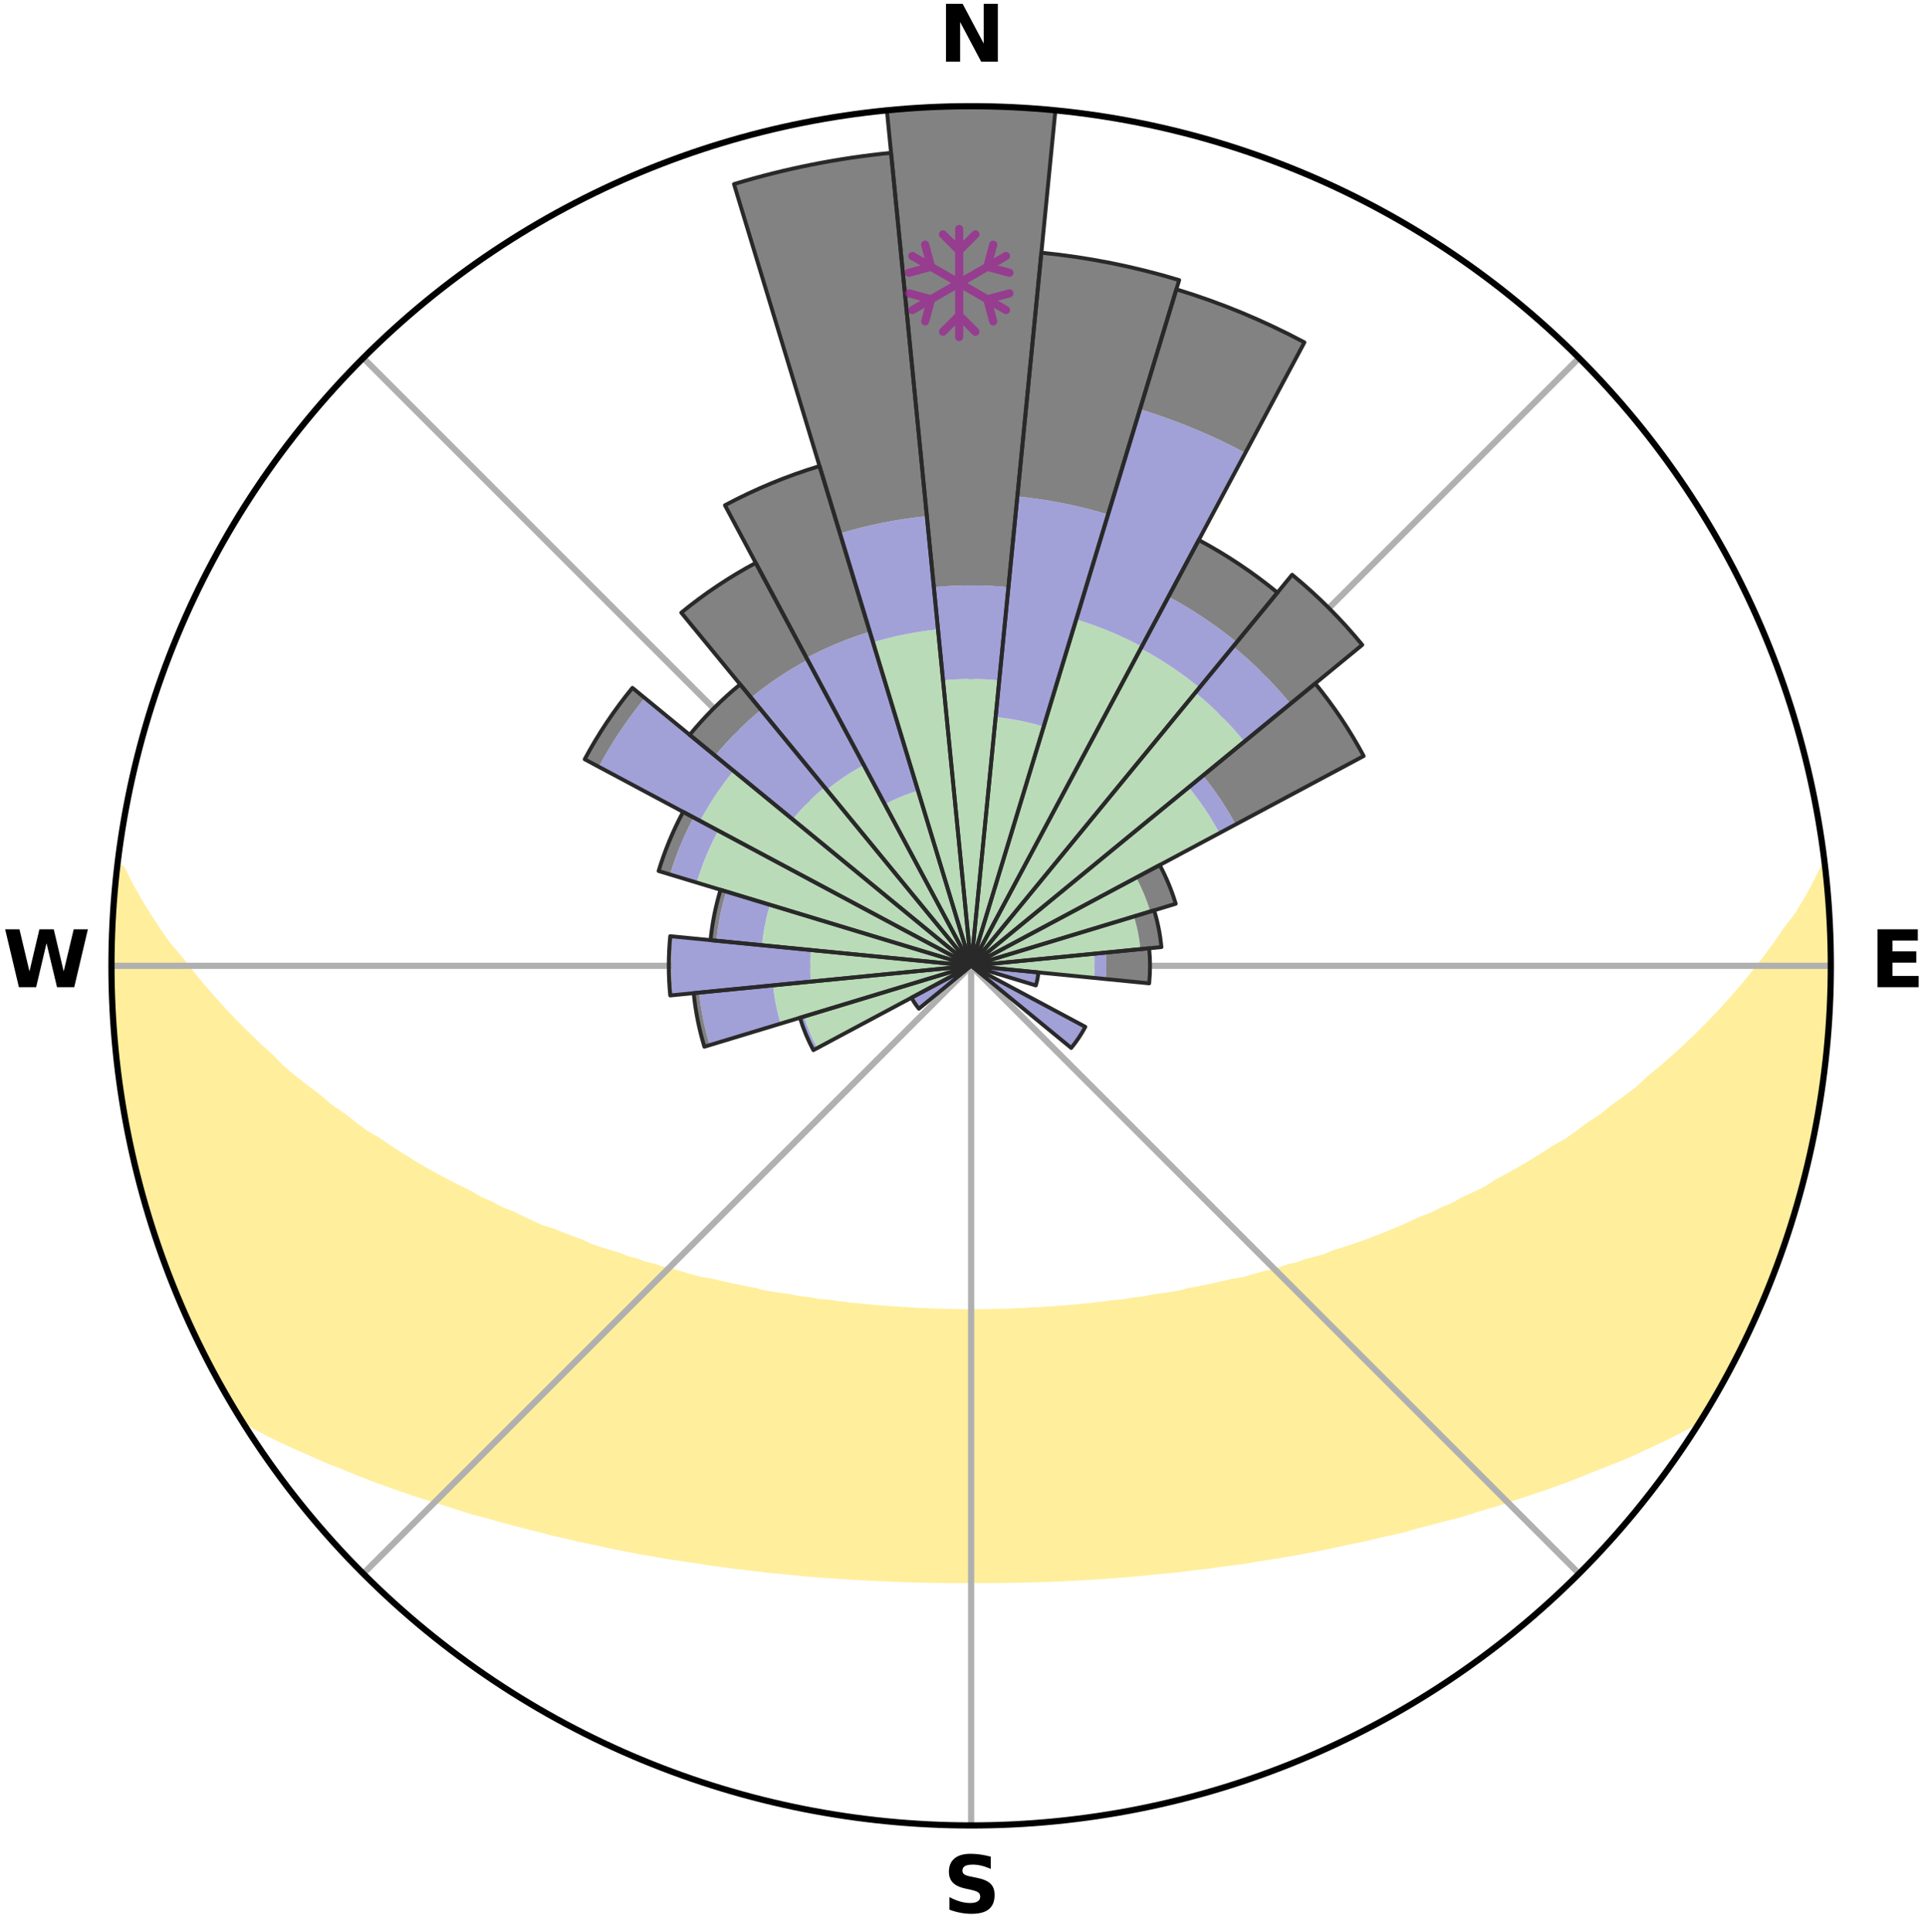 <?xml version="1.0" encoding="utf-8" standalone="no"?>
<!DOCTYPE svg PUBLIC "-//W3C//DTD SVG 1.1//EN"
  "http://www.w3.org/Graphics/SVG/1.1/DTD/svg11.dtd">
<svg xmlns:xlink="http://www.w3.org/1999/xlink" width="248.41pt" height="249.158pt" viewBox="0 0 248.41 249.158" xmlns="http://www.w3.org/2000/svg" version="1.1">
 <title>Ski Rose for Blue Mountain Resort</title>
 <defs>
  <style type="text/css">*{stroke-linejoin: round; stroke-linecap: butt}</style>
 </defs>
 <g id="figure_1">
  <g id="patch_1">
   <path d="M 0 249.158 
L 248.41 249.158 
L 248.41 0 
L 0 0 
z
" style="fill: #ffffff"/>
  </g>
  <g id="axes_1">
   <g id="patch_2">
    <path d="M 236.135 124.579 
C 236.135 110.018 233.267 95.599 227.695 82.147 
C 222.122 68.695 213.955 56.471 203.659 46.175 
C 193.363 35.879 181.139 27.711 167.687 22.139 
C 154.235 16.567 139.815 13.699 125.255 13.699 
C 110.694 13.699 96.275 16.567 82.823 22.139 
C 69.371 27.711 57.147 35.879 46.851 46.175 
C 36.555 56.471 28.387 68.695 22.815 82.147 
C 17.243 95.599 14.375 110.018 14.375 124.579 
C 14.375 139.14 17.243 153.559 22.815 167.011 
C 28.387 180.463 36.555 192.687 46.851 202.983 
C 57.147 213.279 69.371 221.447 82.823 227.019 
C 96.275 232.591 110.694 235.459 125.255 235.459 
C 139.815 235.459 154.235 232.591 167.687 227.019 
C 181.139 221.447 193.363 213.279 203.659 202.983 
C 213.955 192.687 222.122 180.463 227.695 167.011 
C 233.267 153.559 236.135 139.14 236.135 124.579 
M 125.255 124.579 
C 125.255 124.579 125.255 124.579 125.255 124.579 
C 125.255 124.579 125.255 124.579 125.255 124.579 
C 125.255 124.579 125.255 124.579 125.255 124.579 
C 125.255 124.579 125.255 124.579 125.255 124.579 
C 125.255 124.579 125.255 124.579 125.255 124.579 
C 125.255 124.579 125.255 124.579 125.255 124.579 
C 125.255 124.579 125.255 124.579 125.255 124.579 
C 125.255 124.579 125.255 124.579 125.255 124.579 
C 125.255 124.579 125.255 124.579 125.255 124.579 
C 125.255 124.579 125.255 124.579 125.255 124.579 
C 125.255 124.579 125.255 124.579 125.255 124.579 
C 125.255 124.579 125.255 124.579 125.255 124.579 
C 125.255 124.579 125.255 124.579 125.255 124.579 
C 125.255 124.579 125.255 124.579 125.255 124.579 
C 125.255 124.579 125.255 124.579 125.255 124.579 
C 125.255 124.579 125.255 124.579 125.255 124.579 
z
" style="fill: #ffffff"/>
   </g>
   <g id="PolyCollection_1">
    <defs>
     <path id="m0147e7398d" d="M 235.255 -137.112 
L 235.255 -137.112 
L 234.255 -135.075 
L 233.15 -133.071 
L 231.963 -131.106 
L 230.489 -129.174 
L 229.188 -127.301 
L 227.845 -125.474 
L 226.465 -123.696 
L 225.05 -121.966 
L 223.604 -120.285 
L 222.129 -118.654 
L 220.628 -117.073 
L 219.102 -115.543 
L 217.554 -114.063 
L 215.985 -112.634 
L 214.397 -111.257 
L 212.793 -109.93 
L 211.399 -108.613 
L 209.765 -107.385 
L 208.12 -106.208 
L 206.686 -105.029 
L 205.022 -103.95 
L 203.567 -102.861 
L 202.105 -101.815 
L 200.423 -100.879 
L 198.95 -99.921 
L 197.473 -99.005 
L 195.992 -98.131 
L 194.51 -97.299 
L 193.028 -96.506 
L 191.743 -95.669 
L 190.261 -94.954 
L 188.784 -94.277 
L 187.497 -93.546 
L 186.027 -92.943 
L 184.745 -92.279 
L 183.287 -91.746 
L 182.012 -91.146 
L 180.741 -90.577 
L 179.474 -90.038 
L 178.212 -89.527 
L 176.957 -89.045 
L 175.708 -88.591 
L 174.468 -88.163 
L 173.236 -87.762 
L 172.014 -87.385 
L 170.94 -86.919 
L 169.734 -86.59 
L 168.54 -86.284 
L 167.483 -85.884 
L 166.309 -85.62 
L 165.266 -85.26 
L 164.228 -84.919 
L 163.086 -84.713 
L 162.064 -84.409 
L 161.049 -84.121 
L 160.04 -83.851 
L 158.945 -83.71 
L 157.955 -83.47 
L 156.972 -83.244 
L 155.998 -83.033 
L 155.031 -82.834 
L 154.073 -82.649 
L 153.123 -82.475 
L 152.248 -82.208 
L 151.312 -82.058 
L 150.384 -81.919 
L 149.464 -81.789 
L 148.554 -81.668 
L 147.701 -81.461 
L 146.804 -81.358 
L 145.916 -81.263 
L 145.076 -81.087 
L 144.201 -81.007 
L 143.334 -80.932 
L 142.506 -80.784 
L 141.652 -80.722 
L 140.832 -80.591 
L 139.99 -80.54 
L 139.176 -80.426 
L 138.346 -80.384 
L 137.539 -80.285 
L 136.719 -80.25 
L 135.918 -80.165 
L 135.107 -80.137 
L 134.311 -80.065 
L 133.509 -80.042 
L 132.718 -79.982 
L 131.928 -79.93 
L 131.135 -79.915 
L 130.348 -79.874 
L 129.561 -79.862 
L 128.777 -79.832 
L 127.993 -79.809 
L 127.21 -79.803 
L 126.428 -79.79 
L 125.646 -79.785 
L 124.864 -79.785 
L 124.082 -79.792 
L 123.3 -79.807 
L 122.517 -79.816 
L 121.734 -79.841 
L 120.95 -79.872 
L 120.163 -79.887 
L 119.377 -79.93 
L 118.585 -79.947 
L 117.795 -80.001 
L 117.004 -80.062 
L 116.203 -80.087 
L 115.408 -80.161 
L 114.598 -80.191 
L 113.798 -80.278 
L 112.979 -80.314 
L 112.173 -80.415 
L 111.344 -80.459 
L 110.531 -80.575 
L 109.691 -80.628 
L 108.871 -80.76 
L 108.019 -80.823 
L 107.193 -80.973 
L 106.327 -81.049 
L 105.454 -81.131 
L 104.615 -81.308 
L 103.729 -81.405 
L 102.834 -81.509 
L 101.983 -81.717 
L 101.074 -81.839 
L 100.156 -81.97 
L 99.23 -82.111 
L 98.296 -82.262 
L 97.423 -82.529 
L 96.475 -82.704 
L 95.518 -82.89 
L 94.554 -83.089 
L 93.581 -83.302 
L 92.601 -83.528 
L 91.613 -83.768 
L 90.52 -83.91 
L 89.514 -84.181 
L 88.5 -84.469 
L 87.481 -84.773 
L 86.455 -85.096 
L 85.305 -85.321 
L 84.264 -85.681 
L 83.093 -85.945 
L 82.039 -86.345 
L 80.847 -86.651 
L 79.781 -87.094 
L 78.572 -87.446 
L 77.352 -87.822 
L 76.122 -88.223 
L 75.038 -88.76 
L 73.796 -89.212 
L 72.547 -89.692 
L 71.291 -90.2 
L 69.862 -90.634 
L 68.593 -91.202 
L 67.32 -91.801 
L 66.044 -92.43 
L 64.584 -92.996 
L 63.303 -93.691 
L 61.833 -94.328 
L 60.55 -95.091 
L 59.074 -95.803 
L 57.596 -96.554 
L 56.116 -97.345 
L 54.637 -98.176 
L 53.159 -99.048 
L 51.684 -99.962 
L 50.213 -100.918 
L 48.748 -101.917 
L 47.074 -102.898 
L 45.622 -103.985 
L 44.18 -105.115 
L 42.528 -106.239 
L 41.109 -107.459 
L 39.479 -108.682 
L 37.863 -109.955 
L 36.261 -111.279 
L 34.904 -112.684 
L 33.339 -114.107 
L 31.794 -115.58 
L 30.271 -117.104 
L 28.772 -118.678 
L 27.3 -120.302 
L 25.856 -121.976 
L 24.443 -123.699 
L 23.064 -125.471 
L 21.493 -127.296 
L 20.194 -129.166 
L 18.942 -131.081 
L 17.749 -133.04 
L 16.629 -135.038 
L 15.609 -137.072 
L 15.22 -137.116 
L 15.22 -137.116 
L 14.997 -135.196 
L 14.807 -133.271 
L 14.649 -131.344 
L 14.524 -129.414 
L 14.432 -127.481 
L 14.385 -125.547 
L 14.538 -123.613 
L 14.541 -121.68 
L 14.575 -119.747 
L 14.641 -117.814 
L 14.737 -115.881 
L 15.078 -113.97 
L 15.236 -112.044 
L 15.423 -110.119 
L 15.641 -108.197 
L 15.916 -106.282 
L 16.354 -104.395 
L 16.66 -102.485 
L 17.03 -100.586 
L 17.549 -98.721 
L 17.908 -96.817 
L 18.553 -94.988 
L 18.971 -93.096 
L 19.634 -91.277 
L 20.151 -89.412 
L 20.74 -87.568 
L 21.408 -85.752 
L 22.187 -83.98 
L 22.829 -82.153 
L 23.591 -80.374 
L 24.429 -78.63 
L 25.178 -76.845 
L 26.065 -75.125 
L 26.918 -73.388 
L 27.862 -71.699 
L 28.779 -69.996 
L 29.721 -68.305 
L 30.722 -66.649 
L 32.533 -65.509 
L 34.459 -64.482 
L 36.414 -63.52 
L 38.384 -62.615 
L 40.36 -61.76 
L 42.264 -60.898 
L 44.237 -60.134 
L 46.134 -59.357 
L 48.025 -58.618 
L 49.909 -57.919 
L 51.784 -57.255 
L 53.65 -56.629 
L 55.504 -56.035 
L 57.347 -55.475 
L 59.121 -54.889 
L 60.886 -54.333 
L 62.691 -53.864 
L 64.433 -53.366 
L 66.164 -52.896 
L 67.883 -52.452 
L 69.589 -52.034 
L 71.242 -51.585 
L 72.925 -51.215 
L 74.556 -50.812 
L 76.214 -50.486 
L 77.825 -50.129 
L 79.424 -49.79 
L 81.014 -49.473 
L 82.592 -49.173 
L 84.161 -48.894 
L 85.718 -48.63 
L 87.266 -48.384 
L 88.801 -48.152 
L 90.327 -47.938 
L 91.824 -47.693 
L 93.329 -47.504 
L 94.81 -47.289 
L 96.298 -47.129 
L 97.762 -46.942 
L 99.22 -46.768 
L 100.681 -46.64 
L 102.124 -46.49 
L 103.561 -46.353 
L 104.991 -46.226 
L 106.416 -46.111 
L 107.842 -46.033 
L 109.255 -45.937 
L 110.663 -45.85 
L 112.067 -45.773 
L 113.467 -45.705 
L 114.863 -45.646 
L 116.254 -45.58 
L 117.644 -45.539 
L 119.032 -45.507 
L 120.417 -45.483 
L 121.801 -45.466 
L 123.183 -45.457 
L 124.564 -45.456 
L 125.945 -45.457 
L 127.327 -45.458 
L 128.709 -45.467 
L 130.092 -45.484 
L 131.478 -45.509 
L 132.865 -45.542 
L 134.255 -45.582 
L 135.649 -45.631 
L 137.045 -45.689 
L 138.445 -45.755 
L 139.85 -45.831 
L 141.259 -45.916 
L 142.673 -46.011 
L 144.092 -46.116 
L 145.517 -46.232 
L 146.947 -46.358 
L 148.384 -46.497 
L 149.827 -46.647 
L 151.288 -46.776 
L 152.745 -46.95 
L 154.209 -47.137 
L 155.697 -47.297 
L 157.177 -47.512 
L 158.682 -47.701 
L 160.199 -47.9 
L 161.704 -48.161 
L 163.239 -48.394 
L 164.787 -48.639 
L 166.343 -48.904 
L 167.912 -49.183 
L 169.49 -49.483 
L 171.08 -49.8 
L 172.678 -50.139 
L 174.289 -50.497 
L 175.946 -50.822 
L 177.577 -51.227 
L 179.259 -51.597 
L 180.954 -51.99 
L 182.618 -52.463 
L 184.337 -52.907 
L 186.067 -53.377 
L 187.859 -53.818 
L 189.613 -54.345 
L 191.377 -54.901 
L 193.21 -55.427 
L 194.995 -56.046 
L 196.847 -56.64 
L 198.714 -57.267 
L 200.587 -57.931 
L 202.472 -58.629 
L 204.361 -59.369 
L 206.26 -60.145 
L 208.232 -60.908 
L 210.209 -61.716 
L 212.11 -62.626 
L 214.081 -63.531 
L 216.036 -64.492 
L 217.962 -65.518 
L 219.793 -66.646 
L 220.787 -68.306 
L 221.74 -69.991 
L 222.678 -71.682 
L 223.574 -73.397 
L 224.44 -75.127 
L 225.306 -76.857 
L 226.128 -78.608 
L 226.823 -80.416 
L 227.606 -82.184 
L 228.33 -83.977 
L 228.995 -85.792 
L 229.76 -87.572 
L 230.358 -89.412 
L 230.964 -91.249 
L 231.477 -93.115 
L 232.075 -94.955 
L 232.556 -96.829 
L 233.057 -98.698 
L 233.411 -100.601 
L 233.829 -102.489 
L 234.203 -104.387 
L 234.533 -106.292 
L 234.907 -108.191 
L 235.149 -110.111 
L 235.351 -112.035 
L 235.512 -113.962 
L 235.755 -115.883 
L 235.912 -117.811 
L 235.958 -119.746 
L 236.094 -121.677 
L 236.068 -123.612 
L 236.072 -125.546 
L 235.976 -127.478 
L 235.974 -129.413 
L 235.811 -131.341 
L 235.742 -133.275 
L 235.582 -135.202 
L 235.255 -137.112 
z
" style="stroke: #ffee9c"/>
    </defs>
    <g clip-path="url(#p3862afd861)">
     <use xlink:href="#m0147e7398d" x="0" y="249.158" style="fill: #ffee9c; stroke: #ffee9c"/>
    </g>
   </g>
   <g id="matplotlib.axis_1">
    <g id="xtick_1">
     <g id="line2d_1">
      <path d="M 125.255 124.579 
L 125.255 13.699 
" clip-path="url(#p3862afd861)" style="fill: none; stroke: #b0b0b0; stroke-width: 0.8; stroke-linecap: square"/>
     </g>
     <g id="text_1">
      <!-- N -->
      <g transform="translate(121.07 7.958) scale(0.1 -0.1)">
       <defs>
        <path id="DejaVuSans-Bold-4e" d="M 588 4666 
L 1931 4666 
L 3628 1466 
L 3628 4666 
L 4769 4666 
L 4769 0 
L 3425 0 
L 1728 3200 
L 1728 0 
L 588 0 
L 588 4666 
z
" transform="scale(0.016)"/>
       </defs>
       <use xlink:href="#DejaVuSans-Bold-4e"/>
      </g>
     </g>
    </g>
    <g id="xtick_2">
     <g id="line2d_2">
      <path d="M 125.255 124.579 
L 203.659 46.175 
" clip-path="url(#p3862afd861)" style="fill: none; stroke: #b0b0b0; stroke-width: 0.8; stroke-linecap: square"/>
     </g>
    </g>
    <g id="xtick_3">
     <g id="line2d_3">
      <path d="M 125.255 124.579 
L 236.135 124.579 
" clip-path="url(#p3862afd861)" style="fill: none; stroke: #b0b0b0; stroke-width: 0.8; stroke-linecap: square"/>
     </g>
     <g id="text_2">
      <!-- E -->
      <g transform="translate(241.219 127.338) scale(0.1 -0.1)">
       <defs>
        <path id="DejaVuSans-Bold-45" d="M 588 4666 
L 3834 4666 
L 3834 3756 
L 1791 3756 
L 1791 2888 
L 3713 2888 
L 3713 1978 
L 1791 1978 
L 1791 909 
L 3903 909 
L 3903 0 
L 588 0 
L 588 4666 
z
" transform="scale(0.016)"/>
       </defs>
       <use xlink:href="#DejaVuSans-Bold-45"/>
      </g>
     </g>
    </g>
    <g id="xtick_4">
     <g id="line2d_4">
      <path d="M 125.255 124.579 
L 203.659 202.983 
" clip-path="url(#p3862afd861)" style="fill: none; stroke: #b0b0b0; stroke-width: 0.8; stroke-linecap: square"/>
     </g>
    </g>
    <g id="xtick_5">
     <g id="line2d_5">
      <path d="M 125.255 124.579 
L 125.255 235.459 
" clip-path="url(#p3862afd861)" style="fill: none; stroke: #b0b0b0; stroke-width: 0.8; stroke-linecap: square"/>
     </g>
     <g id="text_3">
      <!-- S -->
      <g transform="translate(121.654 246.718) scale(0.1 -0.1)">
       <defs>
        <path id="DejaVuSans-Bold-53" d="M 3834 4519 
L 3834 3531 
Q 3450 3703 3084 3790 
Q 2719 3878 2394 3878 
Q 1963 3878 1756 3759 
Q 1550 3641 1550 3391 
Q 1550 3203 1689 3098 
Q 1828 2994 2194 2919 
L 2706 2816 
Q 3484 2659 3812 2340 
Q 4141 2022 4141 1434 
Q 4141 663 3683 286 
Q 3225 -91 2284 -91 
Q 1841 -91 1394 -6 
Q 947 78 500 244 
L 500 1259 
Q 947 1022 1364 901 
Q 1781 781 2169 781 
Q 2563 781 2772 912 
Q 2981 1044 2981 1288 
Q 2981 1506 2839 1625 
Q 2697 1744 2272 1838 
L 1806 1941 
Q 1106 2091 782 2419 
Q 459 2747 459 3303 
Q 459 4000 909 4375 
Q 1359 4750 2203 4750 
Q 2588 4750 2994 4692 
Q 3400 4634 3834 4519 
z
" transform="scale(0.016)"/>
       </defs>
       <use xlink:href="#DejaVuSans-Bold-53"/>
      </g>
     </g>
    </g>
    <g id="xtick_6">
     <g id="line2d_6">
      <path d="M 125.255 124.579 
L 46.851 202.983 
" clip-path="url(#p3862afd861)" style="fill: none; stroke: #b0b0b0; stroke-width: 0.8; stroke-linecap: square"/>
     </g>
    </g>
    <g id="xtick_7">
     <g id="line2d_7">
      <path d="M 125.255 124.579 
L 14.375 124.579 
" clip-path="url(#p3862afd861)" style="fill: none; stroke: #b0b0b0; stroke-width: 0.8; stroke-linecap: square"/>
     </g>
     <g id="text_4">
      <!-- W -->
      <g transform="translate(0.36 127.338) scale(0.1 -0.1)">
       <defs>
        <path id="DejaVuSans-Bold-57" d="M 191 4666 
L 1344 4666 
L 2150 1275 
L 2950 4666 
L 4109 4666 
L 4909 1275 
L 5716 4666 
L 6859 4666 
L 5759 0 
L 4372 0 
L 3525 3547 
L 2688 0 
L 1300 0 
L 191 4666 
z
" transform="scale(0.016)"/>
       </defs>
       <use xlink:href="#DejaVuSans-Bold-57"/>
      </g>
     </g>
    </g>
    <g id="xtick_8">
     <g id="line2d_8">
      <path d="M 125.255 124.579 
L 46.851 46.175 
" clip-path="url(#p3862afd861)" style="fill: none; stroke: #b0b0b0; stroke-width: 0.8; stroke-linecap: square"/>
     </g>
    </g>
   </g>
   <g id="matplotlib.axis_2"/>
   <g id="patch_3">
    <path d="M 125.255 124.579 
C 125.255 124.579 125.255 124.579 125.255 124.579 
C 125.255 124.579 125.255 124.579 125.255 124.579 
L 125.255 124.579 
C 125.255 124.579 125.255 124.579 125.255 124.579 
C 125.255 124.579 125.255 124.579 125.255 124.579 
z
" clip-path="url(#p3862afd861)" style="fill: #d9d9d9"/>
   </g>
   <g id="patch_4">
    <path d="M 125.255 124.579 
C 125.255 124.579 125.255 124.579 125.255 124.579 
C 125.255 124.579 125.255 124.579 125.255 124.579 
L 125.255 124.579 
C 125.255 124.579 125.255 124.579 125.255 124.579 
C 125.255 124.579 125.255 124.579 125.255 124.579 
z
" clip-path="url(#p3862afd861)" style="fill: #d9d9d9"/>
   </g>
   <g id="patch_5">
    <path d="M 125.255 124.579 
C 125.255 124.579 125.255 124.579 125.255 124.579 
C 125.255 124.579 125.255 124.579 125.255 124.579 
L 125.255 124.579 
C 125.255 124.579 125.255 124.579 125.255 124.579 
C 125.255 124.579 125.255 124.579 125.255 124.579 
z
" clip-path="url(#p3862afd861)" style="fill: #d9d9d9"/>
   </g>
   <g id="patch_6">
    <path d="M 125.255 124.579 
C 125.255 124.579 125.255 124.579 125.255 124.579 
C 125.255 124.579 125.255 124.579 125.255 124.579 
L 125.255 124.579 
C 125.255 124.579 125.255 124.579 125.255 124.579 
C 125.255 124.579 125.255 124.579 125.255 124.579 
z
" clip-path="url(#p3862afd861)" style="fill: #d9d9d9"/>
   </g>
   <g id="patch_7">
    <path d="M 125.255 124.579 
C 125.255 124.579 125.255 124.579 125.255 124.579 
C 125.255 124.579 125.255 124.579 125.255 124.579 
L 125.255 124.579 
C 125.255 124.579 125.255 124.579 125.255 124.579 
C 125.255 124.579 125.255 124.579 125.255 124.579 
z
" clip-path="url(#p3862afd861)" style="fill: #d9d9d9"/>
   </g>
   <g id="patch_8">
    <path d="M 125.255 124.579 
C 125.255 124.579 125.255 124.579 125.255 124.579 
C 125.255 124.579 125.255 124.579 125.255 124.579 
L 125.255 124.579 
C 125.255 124.579 125.255 124.579 125.255 124.579 
C 125.255 124.579 125.255 124.579 125.255 124.579 
z
" clip-path="url(#p3862afd861)" style="fill: #d9d9d9"/>
   </g>
   <g id="patch_9">
    <path d="M 125.255 124.579 
C 125.255 124.579 125.255 124.579 125.255 124.579 
C 125.255 124.579 125.255 124.579 125.255 124.579 
L 125.255 124.579 
C 125.255 124.579 125.255 124.579 125.255 124.579 
C 125.255 124.579 125.255 124.579 125.255 124.579 
z
" clip-path="url(#p3862afd861)" style="fill: #d9d9d9"/>
   </g>
   <g id="patch_10">
    <path d="M 125.255 124.579 
C 125.255 124.579 125.255 124.579 125.255 124.579 
C 125.255 124.579 125.255 124.579 125.255 124.579 
L 125.255 124.579 
C 125.255 124.579 125.255 124.579 125.255 124.579 
C 125.255 124.579 125.255 124.579 125.255 124.579 
z
" clip-path="url(#p3862afd861)" style="fill: #d9d9d9"/>
   </g>
   <g id="patch_11">
    <path d="M 125.255 124.579 
C 125.255 124.579 125.255 124.579 125.255 124.579 
C 125.255 124.579 125.255 124.579 125.255 124.579 
L 125.255 124.579 
C 125.255 124.579 125.255 124.579 125.255 124.579 
C 125.255 124.579 125.255 124.579 125.255 124.579 
z
" clip-path="url(#p3862afd861)" style="fill: #d9d9d9"/>
   </g>
   <g id="patch_12">
    <path d="M 125.255 124.579 
C 125.255 124.579 125.255 124.579 125.255 124.579 
C 125.255 124.579 125.255 124.579 125.255 124.579 
L 125.255 124.579 
C 125.255 124.579 125.255 124.579 125.255 124.579 
C 125.255 124.579 125.255 124.579 125.255 124.579 
z
" clip-path="url(#p3862afd861)" style="fill: #d9d9d9"/>
   </g>
   <g id="patch_13">
    <path d="M 125.255 124.579 
C 125.255 124.579 125.255 124.579 125.255 124.579 
C 125.255 124.579 125.255 124.579 125.255 124.579 
L 125.255 124.579 
C 125.255 124.579 125.255 124.579 125.255 124.579 
C 125.255 124.579 125.255 124.579 125.255 124.579 
z
" clip-path="url(#p3862afd861)" style="fill: #d9d9d9"/>
   </g>
   <g id="patch_14">
    <path d="M 125.255 124.579 
C 125.255 124.579 125.255 124.579 125.255 124.579 
C 125.255 124.579 125.255 124.579 125.255 124.579 
L 125.255 124.579 
C 125.255 124.579 125.255 124.579 125.255 124.579 
C 125.255 124.579 125.255 124.579 125.255 124.579 
z
" clip-path="url(#p3862afd861)" style="fill: #d9d9d9"/>
   </g>
   <g id="patch_15">
    <path d="M 125.255 124.579 
C 125.255 124.579 125.255 124.579 125.255 124.579 
C 125.255 124.579 125.255 124.579 125.255 124.579 
L 125.255 124.579 
C 125.255 124.579 125.255 124.579 125.255 124.579 
C 125.255 124.579 125.255 124.579 125.255 124.579 
z
" clip-path="url(#p3862afd861)" style="fill: #d9d9d9"/>
   </g>
   <g id="patch_16">
    <path d="M 125.255 124.579 
C 125.255 124.579 125.255 124.579 125.255 124.579 
C 125.255 124.579 125.255 124.579 125.255 124.579 
L 125.255 124.579 
C 125.255 124.579 125.255 124.579 125.255 124.579 
C 125.255 124.579 125.255 124.579 125.255 124.579 
z
" clip-path="url(#p3862afd861)" style="fill: #d9d9d9"/>
   </g>
   <g id="patch_17">
    <path d="M 125.255 124.579 
C 125.255 124.579 125.255 124.579 125.255 124.579 
C 125.255 124.579 125.255 124.579 125.255 124.579 
L 125.255 124.579 
C 125.255 124.579 125.255 124.579 125.255 124.579 
C 125.255 124.579 125.255 124.579 125.255 124.579 
z
" clip-path="url(#p3862afd861)" style="fill: #d9d9d9"/>
   </g>
   <g id="patch_18">
    <path d="M 125.255 124.579 
C 125.255 124.579 125.255 124.579 125.255 124.579 
C 125.255 124.579 125.255 124.579 125.255 124.579 
L 125.255 124.579 
C 125.255 124.579 125.255 124.579 125.255 124.579 
C 125.255 124.579 125.255 124.579 125.255 124.579 
z
" clip-path="url(#p3862afd861)" style="fill: #d9d9d9"/>
   </g>
   <g id="patch_19">
    <path d="M 125.255 124.579 
C 125.255 124.579 125.255 124.579 125.255 124.579 
C 125.255 124.579 125.255 124.579 125.255 124.579 
L 125.255 124.579 
C 125.255 124.579 125.255 124.579 125.255 124.579 
C 125.255 124.579 125.255 124.579 125.255 124.579 
z
" clip-path="url(#p3862afd861)" style="fill: #d9d9d9"/>
   </g>
   <g id="patch_20">
    <path d="M 125.255 124.579 
C 125.255 124.579 125.255 124.579 125.255 124.579 
C 125.255 124.579 125.255 124.579 125.255 124.579 
L 125.255 124.579 
C 125.255 124.579 125.255 124.579 125.255 124.579 
C 125.255 124.579 125.255 124.579 125.255 124.579 
z
" clip-path="url(#p3862afd861)" style="fill: #d9d9d9"/>
   </g>
   <g id="patch_21">
    <path d="M 125.255 124.579 
C 125.255 124.579 125.255 124.579 125.255 124.579 
C 125.255 124.579 125.255 124.579 125.255 124.579 
L 125.255 124.579 
C 125.255 124.579 125.255 124.579 125.255 124.579 
C 125.255 124.579 125.255 124.579 125.255 124.579 
z
" clip-path="url(#p3862afd861)" style="fill: #d9d9d9"/>
   </g>
   <g id="patch_22">
    <path d="M 125.255 124.579 
C 125.255 124.579 125.255 124.579 125.255 124.579 
C 125.255 124.579 125.255 124.579 125.255 124.579 
L 125.255 124.579 
C 125.255 124.579 125.255 124.579 125.255 124.579 
C 125.255 124.579 125.255 124.579 125.255 124.579 
z
" clip-path="url(#p3862afd861)" style="fill: #d9d9d9"/>
   </g>
   <g id="patch_23">
    <path d="M 125.255 124.579 
C 125.255 124.579 125.255 124.579 125.255 124.579 
C 125.255 124.579 125.255 124.579 125.255 124.579 
L 125.255 124.579 
C 125.255 124.579 125.255 124.579 125.255 124.579 
C 125.255 124.579 125.255 124.579 125.255 124.579 
z
" clip-path="url(#p3862afd861)" style="fill: #d9d9d9"/>
   </g>
   <g id="patch_24">
    <path d="M 125.255 124.579 
C 125.255 124.579 125.255 124.579 125.255 124.579 
C 125.255 124.579 125.255 124.579 125.255 124.579 
L 125.255 124.579 
C 125.255 124.579 125.255 124.579 125.255 124.579 
C 125.255 124.579 125.255 124.579 125.255 124.579 
z
" clip-path="url(#p3862afd861)" style="fill: #d9d9d9"/>
   </g>
   <g id="patch_25">
    <path d="M 125.255 124.579 
C 125.255 124.579 125.255 124.579 125.255 124.579 
C 125.255 124.579 125.255 124.579 125.255 124.579 
L 125.255 124.579 
C 125.255 124.579 125.255 124.579 125.255 124.579 
C 125.255 124.579 125.255 124.579 125.255 124.579 
z
" clip-path="url(#p3862afd861)" style="fill: #d9d9d9"/>
   </g>
   <g id="patch_26">
    <path d="M 125.255 124.579 
C 125.255 124.579 125.255 124.579 125.255 124.579 
C 125.255 124.579 125.255 124.579 125.255 124.579 
L 125.255 124.579 
C 125.255 124.579 125.255 124.579 125.255 124.579 
C 125.255 124.579 125.255 124.579 125.255 124.579 
z
" clip-path="url(#p3862afd861)" style="fill: #d9d9d9"/>
   </g>
   <g id="patch_27">
    <path d="M 125.255 124.579 
C 125.255 124.579 125.255 124.579 125.255 124.579 
C 125.255 124.579 125.255 124.579 125.255 124.579 
L 125.255 124.579 
C 125.255 124.579 125.255 124.579 125.255 124.579 
C 125.255 124.579 125.255 124.579 125.255 124.579 
z
" clip-path="url(#p3862afd861)" style="fill: #d9d9d9"/>
   </g>
   <g id="patch_28">
    <path d="M 125.255 124.579 
C 125.255 124.579 125.255 124.579 125.255 124.579 
C 125.255 124.579 125.255 124.579 125.255 124.579 
L 125.255 124.579 
C 125.255 124.579 125.255 124.579 125.255 124.579 
C 125.255 124.579 125.255 124.579 125.255 124.579 
z
" clip-path="url(#p3862afd861)" style="fill: #d9d9d9"/>
   </g>
   <g id="patch_29">
    <path d="M 125.255 124.579 
C 125.255 124.579 125.255 124.579 125.255 124.579 
C 125.255 124.579 125.255 124.579 125.255 124.579 
L 125.255 124.579 
C 125.255 124.579 125.255 124.579 125.255 124.579 
C 125.255 124.579 125.255 124.579 125.255 124.579 
z
" clip-path="url(#p3862afd861)" style="fill: #d9d9d9"/>
   </g>
   <g id="patch_30">
    <path d="M 125.255 124.579 
C 125.255 124.579 125.255 124.579 125.255 124.579 
C 125.255 124.579 125.255 124.579 125.255 124.579 
L 125.255 124.579 
C 125.255 124.579 125.255 124.579 125.255 124.579 
C 125.255 124.579 125.255 124.579 125.255 124.579 
z
" clip-path="url(#p3862afd861)" style="fill: #d9d9d9"/>
   </g>
   <g id="patch_31">
    <path d="M 125.255 124.579 
C 125.255 124.579 125.255 124.579 125.255 124.579 
C 125.255 124.579 125.255 124.579 125.255 124.579 
L 125.255 124.579 
C 125.255 124.579 125.255 124.579 125.255 124.579 
C 125.255 124.579 125.255 124.579 125.255 124.579 
z
" clip-path="url(#p3862afd861)" style="fill: #d9d9d9"/>
   </g>
   <g id="patch_32">
    <path d="M 125.255 124.579 
C 125.255 124.579 125.255 124.579 125.255 124.579 
C 125.255 124.579 125.255 124.579 125.255 124.579 
L 125.255 124.579 
C 125.255 124.579 125.255 124.579 125.255 124.579 
C 125.255 124.579 125.255 124.579 125.255 124.579 
z
" clip-path="url(#p3862afd861)" style="fill: #d9d9d9"/>
   </g>
   <g id="patch_33">
    <path d="M 125.255 124.579 
C 125.255 124.579 125.255 124.579 125.255 124.579 
C 125.255 124.579 125.255 124.579 125.255 124.579 
L 125.255 124.579 
C 125.255 124.579 125.255 124.579 125.255 124.579 
C 125.255 124.579 125.255 124.579 125.255 124.579 
z
" clip-path="url(#p3862afd861)" style="fill: #d9d9d9"/>
   </g>
   <g id="patch_34">
    <path d="M 125.255 124.579 
C 125.255 124.579 125.255 124.579 125.255 124.579 
C 125.255 124.579 125.255 124.579 125.255 124.579 
L 125.255 124.579 
C 125.255 124.579 125.255 124.579 125.255 124.579 
C 125.255 124.579 125.255 124.579 125.255 124.579 
z
" clip-path="url(#p3862afd861)" style="fill: #d9d9d9"/>
   </g>
   <g id="patch_35">
    <path d="M 125.255 124.579 
C 125.255 124.579 125.255 124.579 125.255 124.579 
C 125.255 124.579 125.255 124.579 125.255 124.579 
L 128.881 87.759 
C 127.676 87.64 126.466 87.581 125.255 87.581 
C 124.044 87.581 122.834 87.64 121.628 87.759 
z
" clip-path="url(#p3862afd861)" style="fill: #badbb8"/>
   </g>
   <g id="patch_36">
    <path d="M 125.255 124.579 
C 125.255 124.579 125.255 124.579 125.255 124.579 
C 125.255 124.579 125.255 124.579 125.255 124.579 
L 134.613 93.729 
C 133.603 93.422 132.579 93.166 131.544 92.96 
C 130.509 92.754 129.465 92.599 128.415 92.496 
z
" clip-path="url(#p3862afd861)" style="fill: #badbb8"/>
   </g>
   <g id="patch_37">
    <path d="M 125.255 124.579 
C 125.255 124.579 125.255 124.579 125.255 124.579 
C 125.255 124.579 125.255 124.579 125.255 124.579 
L 147.265 83.401 
C 145.917 82.681 144.535 82.027 143.123 81.442 
C 141.711 80.858 140.271 80.342 138.808 79.899 
z
" clip-path="url(#p3862afd861)" style="fill: #badbb8"/>
   </g>
   <g id="patch_38">
    <path d="M 125.255 124.579 
C 125.255 124.579 125.255 124.579 125.255 124.579 
C 125.255 124.579 125.255 124.579 125.255 124.579 
L 154.702 88.697 
C 153.528 87.733 152.307 86.828 151.044 85.983 
C 149.78 85.139 148.476 84.358 147.136 83.642 
z
" clip-path="url(#p3862afd861)" style="fill: #badbb8"/>
   </g>
   <g id="patch_39">
    <path d="M 125.255 124.579 
C 125.255 124.579 125.255 124.579 125.255 124.579 
C 125.255 124.579 125.255 124.579 125.255 124.579 
L 160.498 95.656 
C 159.551 94.502 158.549 93.396 157.493 92.341 
C 156.438 91.285 155.332 90.283 154.178 89.336 
z
" clip-path="url(#p3862afd861)" style="fill: #badbb8"/>
   </g>
   <g id="patch_40">
    <path d="M 125.255 124.579 
C 125.255 124.579 125.255 124.579 125.255 124.579 
C 125.255 124.579 125.255 124.579 125.255 124.579 
L 157.274 107.464 
C 156.714 106.416 156.103 105.396 155.443 104.408 
C 154.782 103.42 154.074 102.465 153.32 101.546 
z
" clip-path="url(#p3862afd861)" style="fill: #badbb8"/>
   </g>
   <g id="patch_41">
    <path d="M 125.255 124.579 
C 125.255 124.579 125.255 124.579 125.255 124.579 
C 125.255 124.579 125.255 124.579 125.255 124.579 
L 148.361 117.57 
C 148.132 116.814 147.865 116.069 147.563 115.339 
C 147.26 114.609 146.922 113.894 146.55 113.197 
z
" clip-path="url(#p3862afd861)" style="fill: #badbb8"/>
   </g>
   <g id="patch_42">
    <path d="M 125.255 124.579 
C 125.255 124.579 125.255 124.579 125.255 124.579 
C 125.255 124.579 125.255 124.579 125.255 124.579 
L 147.095 122.428 
C 147.025 121.713 146.919 121.002 146.779 120.298 
C 146.639 119.593 146.465 118.896 146.256 118.208 
z
" clip-path="url(#p3862afd861)" style="fill: #badbb8"/>
   </g>
   <g id="patch_43">
    <path d="M 125.255 124.579 
C 125.255 124.579 125.255 124.579 125.255 124.579 
C 125.255 124.579 125.255 124.579 125.255 124.579 
L 141.1 126.14 
C 141.151 125.621 141.176 125.1 141.176 124.579 
C 141.176 124.058 141.151 123.537 141.1 123.018 
z
" clip-path="url(#p3862afd861)" style="fill: #badbb8"/>
   </g>
   <g id="patch_44">
    <path d="M 125.255 124.579 
C 125.255 124.579 125.255 124.579 125.255 124.579 
C 125.255 124.579 125.255 124.579 125.255 124.579 
L 125.255 124.579 
C 125.255 124.579 125.255 124.579 125.255 124.579 
C 125.255 124.579 125.255 124.579 125.255 124.579 
z
" clip-path="url(#p3862afd861)" style="fill: #badbb8"/>
   </g>
   <g id="patch_45">
    <path d="M 125.255 124.579 
C 125.255 124.579 125.255 124.579 125.255 124.579 
C 125.255 124.579 125.255 124.579 125.255 124.579 
L 125.255 124.579 
C 125.255 124.579 125.255 124.579 125.255 124.579 
C 125.255 124.579 125.255 124.579 125.255 124.579 
z
" clip-path="url(#p3862afd861)" style="fill: #badbb8"/>
   </g>
   <g id="patch_46">
    <path d="M 125.255 124.579 
C 125.255 124.579 125.255 124.579 125.255 124.579 
C 125.255 124.579 125.255 124.579 125.255 124.579 
L 125.255 124.579 
C 125.255 124.579 125.255 124.579 125.255 124.579 
C 125.255 124.579 125.255 124.579 125.255 124.579 
z
" clip-path="url(#p3862afd861)" style="fill: #badbb8"/>
   </g>
   <g id="patch_47">
    <path d="M 125.255 124.579 
C 125.255 124.579 125.255 124.579 125.255 124.579 
C 125.255 124.579 125.255 124.579 125.255 124.579 
L 125.255 124.579 
C 125.255 124.579 125.255 124.579 125.255 124.579 
C 125.255 124.579 125.255 124.579 125.255 124.579 
z
" clip-path="url(#p3862afd861)" style="fill: #badbb8"/>
   </g>
   <g id="patch_48">
    <path d="M 125.255 124.579 
C 125.255 124.579 125.255 124.579 125.255 124.579 
C 125.255 124.579 125.255 124.579 125.255 124.579 
L 125.255 124.579 
C 125.255 124.579 125.255 124.579 125.255 124.579 
C 125.255 124.579 125.255 124.579 125.255 124.579 
z
" clip-path="url(#p3862afd861)" style="fill: #badbb8"/>
   </g>
   <g id="patch_49">
    <path d="M 125.255 124.579 
C 125.255 124.579 125.255 124.579 125.255 124.579 
C 125.255 124.579 125.255 124.579 125.255 124.579 
L 125.255 124.579 
C 125.255 124.579 125.255 124.579 125.255 124.579 
C 125.255 124.579 125.255 124.579 125.255 124.579 
z
" clip-path="url(#p3862afd861)" style="fill: #badbb8"/>
   </g>
   <g id="patch_50">
    <path d="M 125.255 124.579 
C 125.255 124.579 125.255 124.579 125.255 124.579 
C 125.255 124.579 125.255 124.579 125.255 124.579 
L 125.255 124.579 
C 125.255 124.579 125.255 124.579 125.255 124.579 
C 125.255 124.579 125.255 124.579 125.255 124.579 
z
" clip-path="url(#p3862afd861)" style="fill: #badbb8"/>
   </g>
   <g id="patch_51">
    <path d="M 125.255 124.579 
C 125.255 124.579 125.255 124.579 125.255 124.579 
C 125.255 124.579 125.255 124.579 125.255 124.579 
L 125.255 124.579 
C 125.255 124.579 125.255 124.579 125.255 124.579 
C 125.255 124.579 125.255 124.579 125.255 124.579 
z
" clip-path="url(#p3862afd861)" style="fill: #badbb8"/>
   </g>
   <g id="patch_52">
    <path d="M 125.255 124.579 
C 125.255 124.579 125.255 124.579 125.255 124.579 
C 125.255 124.579 125.255 124.579 125.255 124.579 
L 125.255 124.579 
C 125.255 124.579 125.255 124.579 125.255 124.579 
C 125.255 124.579 125.255 124.579 125.255 124.579 
z
" clip-path="url(#p3862afd861)" style="fill: #badbb8"/>
   </g>
   <g id="patch_53">
    <path d="M 125.255 124.579 
C 125.255 124.579 125.255 124.579 125.255 124.579 
C 125.255 124.579 125.255 124.579 125.255 124.579 
L 125.255 124.579 
C 125.255 124.579 125.255 124.579 125.255 124.579 
C 125.255 124.579 125.255 124.579 125.255 124.579 
z
" clip-path="url(#p3862afd861)" style="fill: #badbb8"/>
   </g>
   <g id="patch_54">
    <path d="M 125.255 124.579 
C 125.255 124.579 125.255 124.579 125.255 124.579 
C 125.255 124.579 125.255 124.579 125.255 124.579 
L 125.255 124.579 
C 125.255 124.579 125.255 124.579 125.255 124.579 
C 125.255 124.579 125.255 124.579 125.255 124.579 
z
" clip-path="url(#p3862afd861)" style="fill: #badbb8"/>
   </g>
   <g id="patch_55">
    <path d="M 125.255 124.579 
C 125.255 124.579 125.255 124.579 125.255 124.579 
C 125.255 124.579 125.255 124.579 125.255 124.579 
L 125.255 124.579 
C 125.255 124.579 125.255 124.579 125.255 124.579 
C 125.255 124.579 125.255 124.579 125.255 124.579 
z
" clip-path="url(#p3862afd861)" style="fill: #badbb8"/>
   </g>
   <g id="patch_56">
    <path d="M 125.255 124.579 
C 125.255 124.579 125.255 124.579 125.255 124.579 
C 125.255 124.579 125.255 124.579 125.255 124.579 
L 125.255 124.579 
C 125.255 124.579 125.255 124.579 125.255 124.579 
C 125.255 124.579 125.255 124.579 125.255 124.579 
z
" clip-path="url(#p3862afd861)" style="fill: #badbb8"/>
   </g>
   <g id="patch_57">
    <path d="M 125.255 124.579 
C 125.255 124.579 125.255 124.579 125.255 124.579 
C 125.255 124.579 125.255 124.579 125.255 124.579 
L 103.708 131.115 
C 103.922 131.82 104.17 132.515 104.452 133.196 
C 104.735 133.877 105.05 134.543 105.397 135.193 
z
" clip-path="url(#p3862afd861)" style="fill: #badbb8"/>
   </g>
   <g id="patch_58">
    <path d="M 125.255 124.579 
C 125.255 124.579 125.255 124.579 125.255 124.579 
C 125.255 124.579 125.255 124.579 125.255 124.579 
L 99.706 127.095 
C 99.788 127.932 99.912 128.763 100.076 129.588 
C 100.24 130.412 100.444 131.227 100.688 132.031 
z
" clip-path="url(#p3862afd861)" style="fill: #badbb8"/>
   </g>
   <g id="patch_59">
    <path d="M 125.255 124.579 
C 125.255 124.579 125.255 124.579 125.255 124.579 
C 125.255 124.579 125.255 124.579 125.255 124.579 
L 104.596 122.544 
C 104.529 123.221 104.496 123.9 104.496 124.579 
C 104.496 125.259 104.529 125.938 104.596 126.614 
z
" clip-path="url(#p3862afd861)" style="fill: #badbb8"/>
   </g>
   <g id="patch_60">
    <path d="M 125.255 124.579 
C 125.255 124.579 125.255 124.579 125.255 124.579 
C 125.255 124.579 125.255 124.579 125.255 124.579 
L 99.309 116.709 
C 99.051 117.558 98.836 118.419 98.663 119.29 
C 98.489 120.16 98.359 121.038 98.272 121.922 
z
" clip-path="url(#p3862afd861)" style="fill: #badbb8"/>
   </g>
   <g id="patch_61">
    <path d="M 125.255 124.579 
C 125.255 124.579 125.255 124.579 125.255 124.579 
C 125.255 124.579 125.255 124.579 125.255 124.579 
L 92.625 107.138 
C 92.055 108.206 91.537 109.302 91.073 110.421 
C 90.61 111.539 90.201 112.68 89.85 113.839 
z
" clip-path="url(#p3862afd861)" style="fill: #badbb8"/>
   </g>
   <g id="patch_62">
    <path d="M 125.255 124.579 
C 125.255 124.579 125.255 124.579 125.255 124.579 
C 125.255 124.579 125.255 124.579 125.255 124.579 
L 94.61 99.429 
C 93.786 100.432 93.013 101.475 92.292 102.554 
C 91.571 103.633 90.904 104.747 90.292 105.891 
z
" clip-path="url(#p3862afd861)" style="fill: #badbb8"/>
   </g>
   <g id="patch_63">
    <path d="M 125.255 124.579 
C 125.255 124.579 125.255 124.579 125.255 124.579 
C 125.255 124.579 125.255 124.579 125.255 124.579 
L 106.359 101.554 
C 105.605 102.172 104.882 102.828 104.193 103.517 
C 103.503 104.206 102.848 104.929 102.23 105.683 
z
" clip-path="url(#p3862afd861)" style="fill: #badbb8"/>
   </g>
   <g id="patch_64">
    <path d="M 125.255 124.579 
C 125.255 124.579 125.255 124.579 125.255 124.579 
C 125.255 124.579 125.255 124.579 125.255 124.579 
L 111.416 98.688 
C 110.568 99.141 109.744 99.635 108.945 100.169 
C 108.146 100.703 107.373 101.276 106.631 101.885 
z
" clip-path="url(#p3862afd861)" style="fill: #badbb8"/>
   </g>
   <g id="patch_65">
    <path d="M 125.255 124.579 
C 125.255 124.579 125.255 124.579 125.255 124.579 
C 125.255 124.579 125.255 124.579 125.255 124.579 
L 118.4 101.981 
C 117.66 102.205 116.932 102.466 116.218 102.761 
C 115.504 103.057 114.804 103.388 114.123 103.752 
z
" clip-path="url(#p3862afd861)" style="fill: #badbb8"/>
   </g>
   <g id="patch_66">
    <path d="M 125.255 124.579 
C 125.255 124.579 125.255 124.579 125.255 124.579 
C 125.255 124.579 125.255 124.579 125.255 124.579 
L 120.981 81.186 
C 119.561 81.326 118.148 81.536 116.748 81.814 
C 115.349 82.093 113.963 82.44 112.598 82.854 
z
" clip-path="url(#p3862afd861)" style="fill: #badbb8"/>
   </g>
   <g id="patch_67">
    <path d="M 121.628 87.759 
C 122.834 87.64 124.044 87.581 125.255 87.581 
C 126.466 87.581 127.676 87.64 128.881 87.759 
L 130.065 75.742 
C 128.466 75.585 126.861 75.506 125.255 75.506 
C 123.649 75.506 122.043 75.585 120.445 75.742 
z
" clip-path="url(#p3862afd861)" style="fill: #a1a1d8"/>
   </g>
   <g id="patch_68">
    <path d="M 128.415 92.496 
C 129.465 92.599 130.509 92.754 131.544 92.96 
C 132.579 93.166 133.603 93.422 134.613 93.729 
L 142.915 66.363 
C 141.009 65.785 139.076 65.301 137.123 64.912 
C 135.17 64.524 133.199 64.231 131.218 64.036 
z
" clip-path="url(#p3862afd861)" style="fill: #a1a1d8"/>
   </g>
   <g id="patch_69">
    <path d="M 138.808 79.899 
C 140.271 80.342 141.711 80.858 143.123 81.442 
C 144.535 82.027 145.917 82.681 147.265 83.401 
L 160.618 58.42 
C 158.452 57.263 156.231 56.212 153.963 55.273 
C 151.694 54.333 149.381 53.505 147.031 52.792 
z
" clip-path="url(#p3862afd861)" style="fill: #a1a1d8"/>
   </g>
   <g id="patch_70">
    <path d="M 147.136 83.642 
C 148.476 84.358 149.78 85.139 151.044 85.983 
C 152.307 86.828 153.528 87.733 154.702 88.697 
L 159.507 82.843 
C 158.141 81.721 156.721 80.668 155.251 79.686 
C 153.782 78.704 152.265 77.795 150.707 76.962 
z
" clip-path="url(#p3862afd861)" style="fill: #a1a1d8"/>
   </g>
   <g id="patch_71">
    <path d="M 154.178 89.336 
C 155.332 90.283 156.438 91.285 157.493 92.341 
C 158.549 93.396 159.551 94.502 160.498 95.656 
L 166.443 90.776 
C 165.337 89.428 164.165 88.135 162.932 86.902 
C 161.699 85.669 160.406 84.497 159.057 83.39 
z
" clip-path="url(#p3862afd861)" style="fill: #a1a1d8"/>
   </g>
   <g id="patch_72">
    <path d="M 153.32 101.546 
C 154.074 102.465 154.782 103.42 155.443 104.408 
C 156.103 105.396 156.714 106.416 157.274 107.464 
L 159.361 106.349 
C 158.765 105.232 158.114 104.146 157.41 103.093 
C 156.707 102.041 155.953 101.024 155.15 100.045 
z
" clip-path="url(#p3862afd861)" style="fill: #a1a1d8"/>
   </g>
   <g id="patch_73">
    <path d="M 146.55 113.197 
C 146.922 113.894 147.26 114.609 147.563 115.339 
C 147.865 116.069 148.132 116.814 148.361 117.57 
L 148.361 117.57 
C 148.132 116.814 147.865 116.069 147.563 115.339 
C 147.26 114.609 146.922 113.894 146.55 113.197 
z
" clip-path="url(#p3862afd861)" style="fill: #a1a1d8"/>
   </g>
   <g id="patch_74">
    <path d="M 146.256 118.208 
C 146.465 118.896 146.639 119.593 146.779 120.298 
C 146.919 121.002 147.025 121.713 147.095 122.428 
L 147.095 122.428 
C 147.025 121.713 146.919 121.002 146.779 120.298 
C 146.639 119.593 146.465 118.896 146.256 118.208 
z
" clip-path="url(#p3862afd861)" style="fill: #a1a1d8"/>
   </g>
   <g id="patch_75">
    <path d="M 141.1 123.018 
C 141.151 123.537 141.176 124.058 141.176 124.579 
C 141.176 125.1 141.151 125.621 141.1 126.14 
L 142.612 126.289 
C 142.668 125.72 142.696 125.15 142.696 124.579 
C 142.696 124.008 142.668 123.438 142.612 122.87 
z
" clip-path="url(#p3862afd861)" style="fill: #a1a1d8"/>
   </g>
   <g id="patch_76">
    <path d="M 125.255 124.579 
C 125.255 124.579 125.255 124.579 125.255 124.579 
C 125.255 124.579 125.255 124.579 125.255 124.579 
L 133.6 127.11 
C 133.683 126.837 133.752 126.56 133.808 126.28 
C 133.863 126 133.905 125.718 133.933 125.434 
z
" clip-path="url(#p3862afd861)" style="fill: #a1a1d8"/>
   </g>
   <g id="patch_77">
    <path d="M 125.255 124.579 
C 125.255 124.579 125.255 124.579 125.255 124.579 
C 125.255 124.579 125.255 124.579 125.255 124.579 
L 125.255 124.579 
C 125.255 124.579 125.255 124.579 125.255 124.579 
C 125.255 124.579 125.255 124.579 125.255 124.579 
z
" clip-path="url(#p3862afd861)" style="fill: #a1a1d8"/>
   </g>
   <g id="patch_78">
    <path d="M 125.255 124.579 
C 125.255 124.579 125.255 124.579 125.255 124.579 
C 125.255 124.579 125.255 124.579 125.255 124.579 
L 138.163 135.173 
C 138.51 134.75 138.836 134.311 139.139 133.856 
C 139.443 133.402 139.724 132.933 139.982 132.451 
z
" clip-path="url(#p3862afd861)" style="fill: #a1a1d8"/>
   </g>
   <g id="patch_79">
    <path d="M 125.255 124.579 
C 125.255 124.579 125.255 124.579 125.255 124.579 
C 125.255 124.579 125.255 124.579 125.255 124.579 
L 125.255 124.579 
C 125.255 124.579 125.255 124.579 125.255 124.579 
C 125.255 124.579 125.255 124.579 125.255 124.579 
z
" clip-path="url(#p3862afd861)" style="fill: #a1a1d8"/>
   </g>
   <g id="patch_80">
    <path d="M 125.255 124.579 
C 125.255 124.579 125.255 124.579 125.255 124.579 
C 125.255 124.579 125.255 124.579 125.255 124.579 
L 125.255 124.579 
C 125.255 124.579 125.255 124.579 125.255 124.579 
C 125.255 124.579 125.255 124.579 125.255 124.579 
z
" clip-path="url(#p3862afd861)" style="fill: #a1a1d8"/>
   </g>
   <g id="patch_81">
    <path d="M 125.255 124.579 
C 125.255 124.579 125.255 124.579 125.255 124.579 
C 125.255 124.579 125.255 124.579 125.255 124.579 
L 125.255 124.579 
C 125.255 124.579 125.255 124.579 125.255 124.579 
C 125.255 124.579 125.255 124.579 125.255 124.579 
z
" clip-path="url(#p3862afd861)" style="fill: #a1a1d8"/>
   </g>
   <g id="patch_82">
    <path d="M 125.255 124.579 
C 125.255 124.579 125.255 124.579 125.255 124.579 
C 125.255 124.579 125.255 124.579 125.255 124.579 
L 125.255 124.579 
C 125.255 124.579 125.255 124.579 125.255 124.579 
C 125.255 124.579 125.255 124.579 125.255 124.579 
z
" clip-path="url(#p3862afd861)" style="fill: #a1a1d8"/>
   </g>
   <g id="patch_83">
    <path d="M 125.255 124.579 
C 125.255 124.579 125.255 124.579 125.255 124.579 
C 125.255 124.579 125.255 124.579 125.255 124.579 
L 125.255 124.579 
C 125.255 124.579 125.255 124.579 125.255 124.579 
C 125.255 124.579 125.255 124.579 125.255 124.579 
z
" clip-path="url(#p3862afd861)" style="fill: #a1a1d8"/>
   </g>
   <g id="patch_84">
    <path d="M 125.255 124.579 
C 125.255 124.579 125.255 124.579 125.255 124.579 
C 125.255 124.579 125.255 124.579 125.255 124.579 
L 125.255 124.579 
C 125.255 124.579 125.255 124.579 125.255 124.579 
C 125.255 124.579 125.255 124.579 125.255 124.579 
z
" clip-path="url(#p3862afd861)" style="fill: #a1a1d8"/>
   </g>
   <g id="patch_85">
    <path d="M 125.255 124.579 
C 125.255 124.579 125.255 124.579 125.255 124.579 
C 125.255 124.579 125.255 124.579 125.255 124.579 
L 125.255 124.579 
C 125.255 124.579 125.255 124.579 125.255 124.579 
C 125.255 124.579 125.255 124.579 125.255 124.579 
z
" clip-path="url(#p3862afd861)" style="fill: #a1a1d8"/>
   </g>
   <g id="patch_86">
    <path d="M 125.255 124.579 
C 125.255 124.579 125.255 124.579 125.255 124.579 
C 125.255 124.579 125.255 124.579 125.255 124.579 
L 125.255 124.579 
C 125.255 124.579 125.255 124.579 125.255 124.579 
C 125.255 124.579 125.255 124.579 125.255 124.579 
z
" clip-path="url(#p3862afd861)" style="fill: #a1a1d8"/>
   </g>
   <g id="patch_87">
    <path d="M 125.255 124.579 
C 125.255 124.579 125.255 124.579 125.255 124.579 
C 125.255 124.579 125.255 124.579 125.255 124.579 
L 125.255 124.579 
C 125.255 124.579 125.255 124.579 125.255 124.579 
C 125.255 124.579 125.255 124.579 125.255 124.579 
z
" clip-path="url(#p3862afd861)" style="fill: #a1a1d8"/>
   </g>
   <g id="patch_88">
    <path d="M 125.255 124.579 
C 125.255 124.579 125.255 124.579 125.255 124.579 
C 125.255 124.579 125.255 124.579 125.255 124.579 
L 117.564 128.69 
C 117.699 128.942 117.845 129.187 118.004 129.424 
C 118.163 129.661 118.333 129.891 118.514 130.111 
z
" clip-path="url(#p3862afd861)" style="fill: #a1a1d8"/>
   </g>
   <g id="patch_89">
    <path d="M 105.397 135.193 
C 105.05 134.543 104.735 133.877 104.452 133.196 
C 104.17 132.515 103.922 131.82 103.708 131.115 
L 103.176 131.277 
C 103.395 131.999 103.65 132.711 103.939 133.408 
C 104.228 134.106 104.551 134.789 104.907 135.455 
z
" clip-path="url(#p3862afd861)" style="fill: #a1a1d8"/>
   </g>
   <g id="patch_90">
    <path d="M 100.688 132.031 
C 100.444 131.227 100.24 130.412 100.076 129.588 
C 99.912 128.763 99.788 127.932 99.706 127.095 
L 90.181 128.034 
C 90.294 129.182 90.463 130.323 90.688 131.455 
C 90.913 132.586 91.194 133.706 91.529 134.81 
z
" clip-path="url(#p3862afd861)" style="fill: #a1a1d8"/>
   </g>
   <g id="patch_91">
    <path d="M 104.596 126.614 
C 104.529 125.938 104.496 125.259 104.496 124.579 
C 104.496 123.9 104.529 123.221 104.596 122.544 
L 86.768 120.788 
C 86.644 122.048 86.582 123.313 86.582 124.579 
C 86.582 125.845 86.644 127.11 86.768 128.37 
z
" clip-path="url(#p3862afd861)" style="fill: #a1a1d8"/>
   </g>
   <g id="patch_92">
    <path d="M 98.272 121.922 
C 98.359 121.038 98.489 120.16 98.663 119.29 
C 98.836 118.419 99.051 117.558 99.309 116.709 
L 93.661 114.995 
C 93.347 116.029 93.085 117.078 92.874 118.138 
C 92.663 119.198 92.504 120.268 92.398 121.343 
z
" clip-path="url(#p3862afd861)" style="fill: #a1a1d8"/>
   </g>
   <g id="patch_93">
    <path d="M 89.85 113.839 
C 90.201 112.68 90.61 111.539 91.073 110.421 
C 91.537 109.302 92.055 108.206 92.625 107.138 
L 89.456 105.444 
C 88.83 106.616 88.261 107.818 87.753 109.045 
C 87.244 110.273 86.797 111.524 86.411 112.796 
z
" clip-path="url(#p3862afd861)" style="fill: #a1a1d8"/>
   </g>
   <g id="patch_94">
    <path d="M 90.292 105.891 
C 90.904 104.747 91.571 103.633 92.292 102.554 
C 93.013 101.475 93.786 100.432 94.61 99.429 
L 83.157 90.03 
C 82.026 91.408 80.964 92.841 79.973 94.323 
C 78.983 95.805 78.066 97.335 77.226 98.907 
z
" clip-path="url(#p3862afd861)" style="fill: #a1a1d8"/>
   </g>
   <g id="patch_95">
    <path d="M 102.23 105.683 
C 102.848 104.929 103.503 104.206 104.193 103.517 
C 104.882 102.828 105.605 102.172 106.359 101.554 
L 98.152 91.555 
C 97.072 92.442 96.035 93.381 95.046 94.37 
C 94.057 95.359 93.118 96.396 92.231 97.477 
z
" clip-path="url(#p3862afd861)" style="fill: #a1a1d8"/>
   </g>
   <g id="patch_96">
    <path d="M 106.631 101.885 
C 107.373 101.276 108.146 100.703 108.945 100.169 
C 109.744 99.635 110.568 99.141 111.416 98.688 
L 104.16 85.113 
C 102.868 85.803 101.611 86.557 100.393 87.371 
C 99.175 88.184 97.998 89.057 96.866 89.987 
z
" clip-path="url(#p3862afd861)" style="fill: #a1a1d8"/>
   </g>
   <g id="patch_97">
    <path d="M 114.123 103.752 
C 114.804 103.388 115.504 103.057 116.218 102.761 
C 116.932 102.466 117.66 102.205 118.4 101.981 
L 112.183 81.486 
C 110.772 81.913 109.383 82.41 108.022 82.974 
C 106.66 83.538 105.327 84.169 104.027 84.864 
z
" clip-path="url(#p3862afd861)" style="fill: #a1a1d8"/>
   </g>
   <g id="patch_98">
    <path d="M 112.598 82.854 
C 113.963 82.44 115.349 82.093 116.748 81.814 
C 118.148 81.536 119.561 81.326 120.981 81.186 
L 119.542 66.578 
C 117.644 66.765 115.756 67.045 113.885 67.417 
C 112.014 67.789 110.162 68.253 108.336 68.807 
z
" clip-path="url(#p3862afd861)" style="fill: #a1a1d8"/>
   </g>
   <g id="patch_99">
    <path d="M 120.445 75.742 
C 122.043 75.585 123.649 75.506 125.255 75.506 
C 126.861 75.506 128.466 75.585 130.065 75.742 
L 136.123 14.233 
C 132.511 13.877 128.884 13.699 125.255 13.699 
C 121.626 13.699 117.998 13.877 114.387 14.233 
z
" clip-path="url(#p3862afd861)" style="fill: #828282"/>
   </g>
   <g id="patch_100">
    <path d="M 131.218 64.036 
C 133.199 64.231 135.17 64.524 137.123 64.912 
C 139.076 65.301 141.009 65.785 142.915 66.363 
L 152.085 36.132 
C 149.19 35.254 146.254 34.519 143.286 33.928 
C 140.319 33.338 137.325 32.894 134.314 32.597 
z
" clip-path="url(#p3862afd861)" style="fill: #828282"/>
   </g>
   <g id="patch_101">
    <path d="M 147.031 52.792 
C 149.381 53.505 151.694 54.333 153.963 55.273 
C 156.231 56.212 158.452 57.263 160.618 58.42 
L 168.239 44.162 
C 165.607 42.755 162.907 41.478 160.15 40.336 
C 157.392 39.194 154.58 38.188 151.724 37.321 
z
" clip-path="url(#p3862afd861)" style="fill: #828282"/>
   </g>
   <g id="patch_102">
    <path d="M 150.707 76.962 
C 152.265 77.795 153.782 78.704 155.251 79.686 
C 156.721 80.668 158.141 81.721 159.507 82.843 
L 164.763 76.438 
C 163.187 75.145 161.549 73.93 159.854 72.798 
C 158.159 71.665 156.41 70.617 154.612 69.656 
z
" clip-path="url(#p3862afd861)" style="fill: #828282"/>
   </g>
   <g id="patch_103">
    <path d="M 159.057 83.39 
C 160.406 84.497 161.699 85.669 162.932 86.902 
C 164.165 88.135 165.337 89.428 166.443 90.776 
L 175.7 83.18 
C 174.345 81.528 172.91 79.945 171.4 78.434 
C 169.889 76.924 168.306 75.489 166.654 74.134 
z
" clip-path="url(#p3862afd861)" style="fill: #828282"/>
   </g>
   <g id="patch_104">
    <path d="M 155.15 100.045 
C 155.953 101.024 156.707 102.041 157.41 103.093 
C 158.114 104.146 158.765 105.232 159.361 106.349 
L 175.882 97.518 
C 174.996 95.861 174.03 94.249 172.986 92.686 
C 171.942 91.124 170.822 89.614 169.63 88.161 
z
" clip-path="url(#p3862afd861)" style="fill: #828282"/>
   </g>
   <g id="patch_105">
    <path d="M 146.55 113.197 
C 146.922 113.894 147.26 114.609 147.563 115.339 
C 147.865 116.069 148.132 116.814 148.361 117.57 
L 151.644 116.574 
C 151.382 115.71 151.078 114.86 150.732 114.026 
C 150.387 113.192 150.001 112.376 149.575 111.579 
z
" clip-path="url(#p3862afd861)" style="fill: #828282"/>
   </g>
   <g id="patch_106">
    <path d="M 146.256 118.208 
C 146.465 118.896 146.639 119.593 146.779 120.298 
C 146.919 121.002 147.025 121.713 147.095 122.428 
L 149.801 122.161 
C 149.722 121.358 149.604 120.559 149.446 119.767 
C 149.289 118.975 149.093 118.192 148.858 117.419 
z
" clip-path="url(#p3862afd861)" style="fill: #828282"/>
   </g>
   <g id="patch_107">
    <path d="M 142.612 122.87 
C 142.668 123.438 142.696 124.008 142.696 124.579 
C 142.696 125.15 142.668 125.72 142.612 126.289 
L 148.216 126.841 
C 148.29 126.089 148.327 125.334 148.327 124.579 
C 148.327 123.824 148.29 123.069 148.216 122.318 
z
" clip-path="url(#p3862afd861)" style="fill: #828282"/>
   </g>
   <g id="patch_108">
    <path d="M 133.933 125.434 
C 133.905 125.718 133.863 126 133.808 126.28 
C 133.752 126.56 133.683 126.837 133.6 127.11 
L 133.6 127.11 
C 133.683 126.837 133.752 126.56 133.808 126.28 
C 133.863 126 133.905 125.718 133.933 125.434 
z
" clip-path="url(#p3862afd861)" style="fill: #828282"/>
   </g>
   <g id="patch_109">
    <path d="M 125.255 124.579 
C 125.255 124.579 125.255 124.579 125.255 124.579 
C 125.255 124.579 125.255 124.579 125.255 124.579 
L 125.255 124.579 
C 125.255 124.579 125.255 124.579 125.255 124.579 
C 125.255 124.579 125.255 124.579 125.255 124.579 
z
" clip-path="url(#p3862afd861)" style="fill: #828282"/>
   </g>
   <g id="patch_110">
    <path d="M 139.982 132.451 
C 139.724 132.933 139.443 133.402 139.139 133.856 
C 138.836 134.311 138.51 134.75 138.163 135.173 
L 138.163 135.173 
C 138.51 134.75 138.836 134.311 139.139 133.856 
C 139.443 133.402 139.724 132.933 139.982 132.451 
z
" clip-path="url(#p3862afd861)" style="fill: #828282"/>
   </g>
   <g id="patch_111">
    <path d="M 125.255 124.579 
C 125.255 124.579 125.255 124.579 125.255 124.579 
C 125.255 124.579 125.255 124.579 125.255 124.579 
L 125.255 124.579 
C 125.255 124.579 125.255 124.579 125.255 124.579 
C 125.255 124.579 125.255 124.579 125.255 124.579 
z
" clip-path="url(#p3862afd861)" style="fill: #828282"/>
   </g>
   <g id="patch_112">
    <path d="M 125.255 124.579 
C 125.255 124.579 125.255 124.579 125.255 124.579 
C 125.255 124.579 125.255 124.579 125.255 124.579 
L 125.255 124.579 
C 125.255 124.579 125.255 124.579 125.255 124.579 
C 125.255 124.579 125.255 124.579 125.255 124.579 
z
" clip-path="url(#p3862afd861)" style="fill: #828282"/>
   </g>
   <g id="patch_113">
    <path d="M 125.255 124.579 
C 125.255 124.579 125.255 124.579 125.255 124.579 
C 125.255 124.579 125.255 124.579 125.255 124.579 
L 125.255 124.579 
C 125.255 124.579 125.255 124.579 125.255 124.579 
C 125.255 124.579 125.255 124.579 125.255 124.579 
z
" clip-path="url(#p3862afd861)" style="fill: #828282"/>
   </g>
   <g id="patch_114">
    <path d="M 125.255 124.579 
C 125.255 124.579 125.255 124.579 125.255 124.579 
C 125.255 124.579 125.255 124.579 125.255 124.579 
L 125.255 124.579 
C 125.255 124.579 125.255 124.579 125.255 124.579 
C 125.255 124.579 125.255 124.579 125.255 124.579 
z
" clip-path="url(#p3862afd861)" style="fill: #828282"/>
   </g>
   <g id="patch_115">
    <path d="M 125.255 124.579 
C 125.255 124.579 125.255 124.579 125.255 124.579 
C 125.255 124.579 125.255 124.579 125.255 124.579 
L 125.255 124.579 
C 125.255 124.579 125.255 124.579 125.255 124.579 
C 125.255 124.579 125.255 124.579 125.255 124.579 
z
" clip-path="url(#p3862afd861)" style="fill: #828282"/>
   </g>
   <g id="patch_116">
    <path d="M 125.255 124.579 
C 125.255 124.579 125.255 124.579 125.255 124.579 
C 125.255 124.579 125.255 124.579 125.255 124.579 
L 125.255 124.579 
C 125.255 124.579 125.255 124.579 125.255 124.579 
C 125.255 124.579 125.255 124.579 125.255 124.579 
z
" clip-path="url(#p3862afd861)" style="fill: #828282"/>
   </g>
   <g id="patch_117">
    <path d="M 125.255 124.579 
C 125.255 124.579 125.255 124.579 125.255 124.579 
C 125.255 124.579 125.255 124.579 125.255 124.579 
L 125.255 124.579 
C 125.255 124.579 125.255 124.579 125.255 124.579 
C 125.255 124.579 125.255 124.579 125.255 124.579 
z
" clip-path="url(#p3862afd861)" style="fill: #828282"/>
   </g>
   <g id="patch_118">
    <path d="M 125.255 124.579 
C 125.255 124.579 125.255 124.579 125.255 124.579 
C 125.255 124.579 125.255 124.579 125.255 124.579 
L 125.255 124.579 
C 125.255 124.579 125.255 124.579 125.255 124.579 
C 125.255 124.579 125.255 124.579 125.255 124.579 
z
" clip-path="url(#p3862afd861)" style="fill: #828282"/>
   </g>
   <g id="patch_119">
    <path d="M 125.255 124.579 
C 125.255 124.579 125.255 124.579 125.255 124.579 
C 125.255 124.579 125.255 124.579 125.255 124.579 
L 125.255 124.579 
C 125.255 124.579 125.255 124.579 125.255 124.579 
C 125.255 124.579 125.255 124.579 125.255 124.579 
z
" clip-path="url(#p3862afd861)" style="fill: #828282"/>
   </g>
   <g id="patch_120">
    <path d="M 118.514 130.111 
C 118.333 129.891 118.163 129.661 118.004 129.424 
C 117.845 129.187 117.699 128.942 117.564 128.69 
L 117.564 128.69 
C 117.699 128.942 117.845 129.187 118.004 129.424 
C 118.163 129.661 118.333 129.891 118.514 130.111 
z
" clip-path="url(#p3862afd861)" style="fill: #828282"/>
   </g>
   <g id="patch_121">
    <path d="M 104.907 135.455 
C 104.551 134.789 104.228 134.106 103.939 133.408 
C 103.65 132.711 103.395 131.999 103.176 131.277 
L 103.176 131.277 
C 103.395 131.999 103.65 132.711 103.939 133.408 
C 104.228 134.106 104.551 134.789 104.907 135.455 
z
" clip-path="url(#p3862afd861)" style="fill: #828282"/>
   </g>
   <g id="patch_122">
    <path d="M 91.529 134.81 
C 91.194 133.706 90.913 132.586 90.688 131.455 
C 90.463 130.323 90.294 129.182 90.181 128.034 
L 89.472 128.103 
C 89.588 129.275 89.76 130.439 89.99 131.594 
C 90.22 132.748 90.506 133.89 90.847 135.016 
z
" clip-path="url(#p3862afd861)" style="fill: #828282"/>
   </g>
   <g id="patch_123">
    <path d="M 86.768 128.37 
C 86.644 127.11 86.582 125.845 86.582 124.579 
C 86.582 123.313 86.644 122.048 86.768 120.788 
L 86.443 120.756 
C 86.318 122.027 86.255 123.303 86.255 124.579 
C 86.255 125.856 86.318 127.131 86.443 128.402 
z
" clip-path="url(#p3862afd861)" style="fill: #828282"/>
   </g>
   <g id="patch_124">
    <path d="M 92.398 121.343 
C 92.504 120.268 92.663 119.198 92.874 118.138 
C 93.085 117.078 93.347 116.029 93.661 114.995 
L 92.935 114.775 
C 92.614 115.833 92.345 116.906 92.129 117.99 
C 91.914 119.074 91.751 120.168 91.643 121.269 
z
" clip-path="url(#p3862afd861)" style="fill: #828282"/>
   </g>
   <g id="patch_125">
    <path d="M 86.411 112.796 
C 86.797 111.524 87.244 110.273 87.753 109.045 
C 88.261 107.818 88.83 106.616 89.456 105.444 
L 88.105 104.722 
C 87.455 105.938 86.865 107.185 86.337 108.459 
C 85.81 109.733 85.345 111.032 84.945 112.351 
z
" clip-path="url(#p3862afd861)" style="fill: #828282"/>
   </g>
   <g id="patch_126">
    <path d="M 77.226 98.907 
C 78.066 97.335 78.983 95.805 79.973 94.323 
C 80.964 92.841 82.026 91.408 83.157 90.03 
L 81.568 88.726 
C 80.394 90.156 79.292 91.643 78.264 93.181 
C 77.236 94.719 76.285 96.306 75.413 97.938 
z
" clip-path="url(#p3862afd861)" style="fill: #828282"/>
   </g>
   <g id="patch_127">
    <path d="M 92.231 97.477 
C 93.118 96.396 94.057 95.359 95.046 94.37 
C 96.035 93.381 97.072 92.442 98.152 91.555 
L 95.463 88.277 
C 94.275 89.252 93.135 90.285 92.048 91.372 
C 90.961 92.459 89.928 93.599 88.953 94.787 
z
" clip-path="url(#p3862afd861)" style="fill: #828282"/>
   </g>
   <g id="patch_128">
    <path d="M 96.866 89.987 
C 97.998 89.057 99.175 88.184 100.393 87.371 
C 101.611 86.557 102.868 85.803 104.16 85.113 
L 97.475 72.607 
C 95.774 73.516 94.118 74.508 92.515 75.58 
C 90.911 76.651 89.361 77.801 87.87 79.025 
z
" clip-path="url(#p3862afd861)" style="fill: #828282"/>
   </g>
   <g id="patch_129">
    <path d="M 104.027 84.864 
C 105.327 84.169 106.66 83.538 108.022 82.974 
C 109.383 82.41 110.772 81.913 112.183 81.486 
L 105.701 60.119 
C 103.591 60.759 101.514 61.502 99.477 62.346 
C 97.44 63.189 95.446 64.133 93.501 65.172 
z
" clip-path="url(#p3862afd861)" style="fill: #828282"/>
   </g>
   <g id="patch_130">
    <path d="M 108.336 68.807 
C 110.162 68.253 112.014 67.789 113.885 67.417 
C 115.756 67.045 117.644 66.765 119.542 66.578 
L 114.927 19.716 
C 111.494 20.054 108.081 20.56 104.698 21.233 
C 101.315 21.906 97.968 22.745 94.667 23.746 
z
" clip-path="url(#p3862afd861)" style="fill: #828282"/>
   </g>
   <g id="patch_131">
    <path d="M 125.255 124.579 
C 125.255 124.579 125.255 124.579 125.255 124.579 
C 125.255 124.579 125.255 124.579 125.255 124.579 
L 136.123 14.233 
C 132.511 13.877 128.884 13.699 125.255 13.699 
C 121.626 13.699 117.998 13.877 114.387 14.233 
L 125.255 124.579 
z
" clip-path="url(#p3862afd861)" style="fill: none; stroke: #292929; stroke-width: 0.5; stroke-linejoin: miter"/>
   </g>
   <g id="patch_132">
    <path d="M 125.255 124.579 
C 125.255 124.579 125.255 124.579 125.255 124.579 
C 125.255 124.579 125.255 124.579 125.255 124.579 
L 152.085 36.132 
C 149.19 35.254 146.254 34.519 143.286 33.928 
C 140.319 33.338 137.325 32.894 134.314 32.597 
L 125.255 124.579 
z
" clip-path="url(#p3862afd861)" style="fill: none; stroke: #292929; stroke-width: 0.5; stroke-linejoin: miter"/>
   </g>
   <g id="patch_133">
    <path d="M 125.255 124.579 
C 125.255 124.579 125.255 124.579 125.255 124.579 
C 125.255 124.579 125.255 124.579 125.255 124.579 
L 168.239 44.162 
C 165.607 42.755 162.907 41.478 160.15 40.336 
C 157.392 39.194 154.58 38.188 151.724 37.321 
L 125.255 124.579 
z
" clip-path="url(#p3862afd861)" style="fill: none; stroke: #292929; stroke-width: 0.5; stroke-linejoin: miter"/>
   </g>
   <g id="patch_134">
    <path d="M 125.255 124.579 
C 125.255 124.579 125.255 124.579 125.255 124.579 
C 125.255 124.579 125.255 124.579 125.255 124.579 
L 164.763 76.438 
C 163.187 75.145 161.549 73.93 159.854 72.798 
C 158.159 71.665 156.41 70.617 154.612 69.656 
L 125.255 124.579 
z
" clip-path="url(#p3862afd861)" style="fill: none; stroke: #292929; stroke-width: 0.5; stroke-linejoin: miter"/>
   </g>
   <g id="patch_135">
    <path d="M 125.255 124.579 
C 125.255 124.579 125.255 124.579 125.255 124.579 
C 125.255 124.579 125.255 124.579 125.255 124.579 
L 175.7 83.18 
C 174.345 81.528 172.91 79.945 171.4 78.434 
C 169.889 76.924 168.306 75.489 166.654 74.134 
L 125.255 124.579 
z
" clip-path="url(#p3862afd861)" style="fill: none; stroke: #292929; stroke-width: 0.5; stroke-linejoin: miter"/>
   </g>
   <g id="patch_136">
    <path d="M 125.255 124.579 
C 125.255 124.579 125.255 124.579 125.255 124.579 
C 125.255 124.579 125.255 124.579 125.255 124.579 
L 175.882 97.518 
C 174.996 95.861 174.03 94.249 172.986 92.686 
C 171.942 91.124 170.822 89.614 169.63 88.161 
L 125.255 124.579 
z
" clip-path="url(#p3862afd861)" style="fill: none; stroke: #292929; stroke-width: 0.5; stroke-linejoin: miter"/>
   </g>
   <g id="patch_137">
    <path d="M 125.255 124.579 
C 125.255 124.579 125.255 124.579 125.255 124.579 
C 125.255 124.579 125.255 124.579 125.255 124.579 
L 151.644 116.574 
C 151.382 115.71 151.078 114.86 150.732 114.026 
C 150.387 113.192 150.001 112.376 149.575 111.579 
L 125.255 124.579 
z
" clip-path="url(#p3862afd861)" style="fill: none; stroke: #292929; stroke-width: 0.5; stroke-linejoin: miter"/>
   </g>
   <g id="patch_138">
    <path d="M 125.255 124.579 
C 125.255 124.579 125.255 124.579 125.255 124.579 
C 125.255 124.579 125.255 124.579 125.255 124.579 
L 149.801 122.161 
C 149.722 121.358 149.604 120.559 149.446 119.767 
C 149.289 118.975 149.093 118.192 148.858 117.419 
L 125.255 124.579 
z
" clip-path="url(#p3862afd861)" style="fill: none; stroke: #292929; stroke-width: 0.5; stroke-linejoin: miter"/>
   </g>
   <g id="patch_139">
    <path d="M 125.255 124.579 
C 125.255 124.579 125.255 124.579 125.255 124.579 
C 125.255 124.579 125.255 124.579 125.255 124.579 
L 148.216 126.841 
C 148.29 126.089 148.327 125.334 148.327 124.579 
C 148.327 123.824 148.29 123.069 148.216 122.318 
L 125.255 124.579 
z
" clip-path="url(#p3862afd861)" style="fill: none; stroke: #292929; stroke-width: 0.5; stroke-linejoin: miter"/>
   </g>
   <g id="patch_140">
    <path d="M 125.255 124.579 
C 125.255 124.579 125.255 124.579 125.255 124.579 
C 125.255 124.579 125.255 124.579 125.255 124.579 
L 133.6 127.11 
C 133.683 126.837 133.752 126.56 133.808 126.28 
C 133.863 126 133.905 125.718 133.933 125.434 
L 125.255 124.579 
z
" clip-path="url(#p3862afd861)" style="fill: none; stroke: #292929; stroke-width: 0.5; stroke-linejoin: miter"/>
   </g>
   <g id="patch_141">
    <path d="M 125.255 124.579 
C 125.255 124.579 125.255 124.579 125.255 124.579 
C 125.255 124.579 125.255 124.579 125.255 124.579 
L 125.255 124.579 
C 125.255 124.579 125.255 124.579 125.255 124.579 
C 125.255 124.579 125.255 124.579 125.255 124.579 
L 125.255 124.579 
z
" clip-path="url(#p3862afd861)" style="fill: none; stroke: #292929; stroke-width: 0.5; stroke-linejoin: miter"/>
   </g>
   <g id="patch_142">
    <path d="M 125.255 124.579 
C 125.255 124.579 125.255 124.579 125.255 124.579 
C 125.255 124.579 125.255 124.579 125.255 124.579 
L 138.163 135.173 
C 138.51 134.75 138.836 134.311 139.139 133.856 
C 139.443 133.402 139.724 132.933 139.982 132.451 
L 125.255 124.579 
z
" clip-path="url(#p3862afd861)" style="fill: none; stroke: #292929; stroke-width: 0.5; stroke-linejoin: miter"/>
   </g>
   <g id="patch_143">
    <path d="M 125.255 124.579 
C 125.255 124.579 125.255 124.579 125.255 124.579 
C 125.255 124.579 125.255 124.579 125.255 124.579 
L 125.255 124.579 
C 125.255 124.579 125.255 124.579 125.255 124.579 
C 125.255 124.579 125.255 124.579 125.255 124.579 
L 125.255 124.579 
z
" clip-path="url(#p3862afd861)" style="fill: none; stroke: #292929; stroke-width: 0.5; stroke-linejoin: miter"/>
   </g>
   <g id="patch_144">
    <path d="M 125.255 124.579 
C 125.255 124.579 125.255 124.579 125.255 124.579 
C 125.255 124.579 125.255 124.579 125.255 124.579 
L 125.255 124.579 
C 125.255 124.579 125.255 124.579 125.255 124.579 
C 125.255 124.579 125.255 124.579 125.255 124.579 
L 125.255 124.579 
z
" clip-path="url(#p3862afd861)" style="fill: none; stroke: #292929; stroke-width: 0.5; stroke-linejoin: miter"/>
   </g>
   <g id="patch_145">
    <path d="M 125.255 124.579 
C 125.255 124.579 125.255 124.579 125.255 124.579 
C 125.255 124.579 125.255 124.579 125.255 124.579 
L 125.255 124.579 
C 125.255 124.579 125.255 124.579 125.255 124.579 
C 125.255 124.579 125.255 124.579 125.255 124.579 
L 125.255 124.579 
z
" clip-path="url(#p3862afd861)" style="fill: none; stroke: #292929; stroke-width: 0.5; stroke-linejoin: miter"/>
   </g>
   <g id="patch_146">
    <path d="M 125.255 124.579 
C 125.255 124.579 125.255 124.579 125.255 124.579 
C 125.255 124.579 125.255 124.579 125.255 124.579 
L 125.255 124.579 
C 125.255 124.579 125.255 124.579 125.255 124.579 
C 125.255 124.579 125.255 124.579 125.255 124.579 
L 125.255 124.579 
z
" clip-path="url(#p3862afd861)" style="fill: none; stroke: #292929; stroke-width: 0.5; stroke-linejoin: miter"/>
   </g>
   <g id="patch_147">
    <path d="M 125.255 124.579 
C 125.255 124.579 125.255 124.579 125.255 124.579 
C 125.255 124.579 125.255 124.579 125.255 124.579 
L 125.255 124.579 
C 125.255 124.579 125.255 124.579 125.255 124.579 
C 125.255 124.579 125.255 124.579 125.255 124.579 
L 125.255 124.579 
z
" clip-path="url(#p3862afd861)" style="fill: none; stroke: #292929; stroke-width: 0.5; stroke-linejoin: miter"/>
   </g>
   <g id="patch_148">
    <path d="M 125.255 124.579 
C 125.255 124.579 125.255 124.579 125.255 124.579 
C 125.255 124.579 125.255 124.579 125.255 124.579 
L 125.255 124.579 
C 125.255 124.579 125.255 124.579 125.255 124.579 
C 125.255 124.579 125.255 124.579 125.255 124.579 
L 125.255 124.579 
z
" clip-path="url(#p3862afd861)" style="fill: none; stroke: #292929; stroke-width: 0.5; stroke-linejoin: miter"/>
   </g>
   <g id="patch_149">
    <path d="M 125.255 124.579 
C 125.255 124.579 125.255 124.579 125.255 124.579 
C 125.255 124.579 125.255 124.579 125.255 124.579 
L 125.255 124.579 
C 125.255 124.579 125.255 124.579 125.255 124.579 
C 125.255 124.579 125.255 124.579 125.255 124.579 
L 125.255 124.579 
z
" clip-path="url(#p3862afd861)" style="fill: none; stroke: #292929; stroke-width: 0.5; stroke-linejoin: miter"/>
   </g>
   <g id="patch_150">
    <path d="M 125.255 124.579 
C 125.255 124.579 125.255 124.579 125.255 124.579 
C 125.255 124.579 125.255 124.579 125.255 124.579 
L 125.255 124.579 
C 125.255 124.579 125.255 124.579 125.255 124.579 
C 125.255 124.579 125.255 124.579 125.255 124.579 
L 125.255 124.579 
z
" clip-path="url(#p3862afd861)" style="fill: none; stroke: #292929; stroke-width: 0.5; stroke-linejoin: miter"/>
   </g>
   <g id="patch_151">
    <path d="M 125.255 124.579 
C 125.255 124.579 125.255 124.579 125.255 124.579 
C 125.255 124.579 125.255 124.579 125.255 124.579 
L 125.255 124.579 
C 125.255 124.579 125.255 124.579 125.255 124.579 
C 125.255 124.579 125.255 124.579 125.255 124.579 
L 125.255 124.579 
z
" clip-path="url(#p3862afd861)" style="fill: none; stroke: #292929; stroke-width: 0.5; stroke-linejoin: miter"/>
   </g>
   <g id="patch_152">
    <path d="M 125.255 124.579 
C 125.255 124.579 125.255 124.579 125.255 124.579 
C 125.255 124.579 125.255 124.579 125.255 124.579 
L 117.564 128.69 
C 117.699 128.942 117.845 129.187 118.004 129.424 
C 118.163 129.661 118.333 129.891 118.514 130.111 
L 125.255 124.579 
z
" clip-path="url(#p3862afd861)" style="fill: none; stroke: #292929; stroke-width: 0.5; stroke-linejoin: miter"/>
   </g>
   <g id="patch_153">
    <path d="M 125.255 124.579 
C 125.255 124.579 125.255 124.579 125.255 124.579 
C 125.255 124.579 125.255 124.579 125.255 124.579 
L 103.176 131.277 
C 103.395 131.999 103.65 132.711 103.939 133.408 
C 104.228 134.106 104.551 134.789 104.907 135.455 
L 125.255 124.579 
z
" clip-path="url(#p3862afd861)" style="fill: none; stroke: #292929; stroke-width: 0.5; stroke-linejoin: miter"/>
   </g>
   <g id="patch_154">
    <path d="M 125.255 124.579 
C 125.255 124.579 125.255 124.579 125.255 124.579 
C 125.255 124.579 125.255 124.579 125.255 124.579 
L 89.472 128.103 
C 89.588 129.275 89.76 130.439 89.99 131.594 
C 90.22 132.748 90.506 133.89 90.847 135.016 
L 125.255 124.579 
z
" clip-path="url(#p3862afd861)" style="fill: none; stroke: #292929; stroke-width: 0.5; stroke-linejoin: miter"/>
   </g>
   <g id="patch_155">
    <path d="M 125.255 124.579 
C 125.255 124.579 125.255 124.579 125.255 124.579 
C 125.255 124.579 125.255 124.579 125.255 124.579 
L 86.443 120.756 
C 86.318 122.027 86.255 123.303 86.255 124.579 
C 86.255 125.856 86.318 127.131 86.443 128.402 
L 125.255 124.579 
z
" clip-path="url(#p3862afd861)" style="fill: none; stroke: #292929; stroke-width: 0.5; stroke-linejoin: miter"/>
   </g>
   <g id="patch_156">
    <path d="M 125.255 124.579 
C 125.255 124.579 125.255 124.579 125.255 124.579 
C 125.255 124.579 125.255 124.579 125.255 124.579 
L 92.935 114.775 
C 92.614 115.833 92.345 116.906 92.129 117.99 
C 91.914 119.074 91.751 120.168 91.643 121.269 
L 125.255 124.579 
z
" clip-path="url(#p3862afd861)" style="fill: none; stroke: #292929; stroke-width: 0.5; stroke-linejoin: miter"/>
   </g>
   <g id="patch_157">
    <path d="M 125.255 124.579 
C 125.255 124.579 125.255 124.579 125.255 124.579 
C 125.255 124.579 125.255 124.579 125.255 124.579 
L 88.105 104.722 
C 87.455 105.938 86.865 107.185 86.337 108.459 
C 85.81 109.733 85.345 111.032 84.945 112.351 
L 125.255 124.579 
z
" clip-path="url(#p3862afd861)" style="fill: none; stroke: #292929; stroke-width: 0.5; stroke-linejoin: miter"/>
   </g>
   <g id="patch_158">
    <path d="M 125.255 124.579 
C 125.255 124.579 125.255 124.579 125.255 124.579 
C 125.255 124.579 125.255 124.579 125.255 124.579 
L 81.568 88.726 
C 80.394 90.156 79.292 91.643 78.264 93.181 
C 77.236 94.719 76.285 96.306 75.413 97.938 
L 125.255 124.579 
z
" clip-path="url(#p3862afd861)" style="fill: none; stroke: #292929; stroke-width: 0.5; stroke-linejoin: miter"/>
   </g>
   <g id="patch_159">
    <path d="M 125.255 124.579 
C 125.255 124.579 125.255 124.579 125.255 124.579 
C 125.255 124.579 125.255 124.579 125.255 124.579 
L 95.463 88.277 
C 94.275 89.252 93.135 90.285 92.048 91.372 
C 90.961 92.459 89.928 93.599 88.953 94.787 
L 125.255 124.579 
z
" clip-path="url(#p3862afd861)" style="fill: none; stroke: #292929; stroke-width: 0.5; stroke-linejoin: miter"/>
   </g>
   <g id="patch_160">
    <path d="M 125.255 124.579 
C 125.255 124.579 125.255 124.579 125.255 124.579 
C 125.255 124.579 125.255 124.579 125.255 124.579 
L 97.475 72.607 
C 95.774 73.516 94.118 74.508 92.515 75.58 
C 90.911 76.651 89.361 77.801 87.87 79.025 
L 125.255 124.579 
z
" clip-path="url(#p3862afd861)" style="fill: none; stroke: #292929; stroke-width: 0.5; stroke-linejoin: miter"/>
   </g>
   <g id="patch_161">
    <path d="M 125.255 124.579 
C 125.255 124.579 125.255 124.579 125.255 124.579 
C 125.255 124.579 125.255 124.579 125.255 124.579 
L 105.701 60.119 
C 103.591 60.759 101.514 61.502 99.477 62.346 
C 97.44 63.189 95.446 64.133 93.501 65.172 
L 125.255 124.579 
z
" clip-path="url(#p3862afd861)" style="fill: none; stroke: #292929; stroke-width: 0.5; stroke-linejoin: miter"/>
   </g>
   <g id="patch_162">
    <path d="M 125.255 124.579 
C 125.255 124.579 125.255 124.579 125.255 124.579 
C 125.255 124.579 125.255 124.579 125.255 124.579 
L 114.927 19.716 
C 111.494 20.054 108.081 20.56 104.698 21.233 
C 101.315 21.906 97.968 22.745 94.667 23.746 
L 125.255 124.579 
z
" clip-path="url(#p3862afd861)" style="fill: none; stroke: #292929; stroke-width: 0.5; stroke-linejoin: miter"/>
   </g>
   <g id="PathCollection_1">
    <defs>
     <path id="m68d0b24f8d" d="M 0.194 7.414 
L 0.194 7.414 
C 0.055 7.414 -0.078 7.359 -0.176 7.261 
C -0.274 7.163 -0.33 7.03 -0.33 6.891 
L -0.33 5.365 
L -1.528 6.564 
L -1.528 6.564 
C -1.577 6.613 -1.635 6.651 -1.698 6.678 
C -1.762 6.704 -1.83 6.718 -1.899 6.718 
C -1.968 6.718 -2.036 6.704 -2.1 6.678 
C -2.163 6.651 -2.221 6.613 -2.27 6.564 
L -2.27 6.564 
C -2.318 6.515 -2.357 6.458 -2.383 6.394 
C -2.41 6.33 -2.423 6.262 -2.423 6.193 
C -2.423 6.124 -2.41 6.056 -2.383 5.993 
C -2.357 5.929 -2.318 5.871 -2.27 5.823 
L -0.33 3.884 
L -0.33 0.821 
L -2.981 2.352 
L -3.692 5.001 
L -3.692 5.001 
C -3.728 5.135 -3.815 5.25 -3.935 5.319 
C -4.055 5.389 -4.198 5.408 -4.332 5.372 
L -4.332 5.372 
C -4.466 5.336 -4.581 5.249 -4.65 5.129 
C -4.719 5.009 -4.738 4.866 -4.703 4.732 
L -4.263 3.093 
L -5.586 3.856 
L -5.586 3.856 
C -5.645 3.89 -5.711 3.913 -5.779 3.922 
C -5.847 3.931 -5.916 3.926 -5.983 3.909 
C -6.049 3.891 -6.111 3.86 -6.166 3.818 
C -6.221 3.777 -6.266 3.724 -6.301 3.665 
L -6.301 3.665 
C -6.335 3.605 -6.358 3.54 -6.367 3.471 
C -6.375 3.403 -6.371 3.334 -6.353 3.267 
C -6.335 3.201 -6.304 3.139 -6.263 3.084 
C -6.221 3.03 -6.168 2.984 -6.109 2.95 
L -4.786 2.187 
L -6.425 1.747 
L -6.425 1.747 
C -6.559 1.711 -6.673 1.623 -6.743 1.503 
C -6.812 1.383 -6.831 1.24 -6.795 1.106 
L -6.795 1.106 
C -6.777 1.04 -6.747 0.978 -6.705 0.923 
C -6.663 0.869 -6.611 0.823 -6.551 0.789 
C -6.491 0.754 -6.426 0.732 -6.357 0.723 
C -6.289 0.715 -6.22 0.719 -6.154 0.737 
L -3.505 1.447 
L -0.852 -0.085 
L -3.504 -1.616 
L -6.154 -0.906 
L -6.154 -0.906 
C -6.22 -0.888 -6.289 -0.883 -6.358 -0.892 
C -6.426 -0.901 -6.492 -0.924 -6.551 -0.958 
C -6.611 -0.992 -6.663 -1.038 -6.705 -1.093 
C -6.747 -1.148 -6.778 -1.21 -6.795 -1.276 
L -6.795 -1.276 
C -6.831 -1.41 -6.812 -1.553 -6.743 -1.673 
C -6.673 -1.793 -6.559 -1.881 -6.425 -1.917 
L -4.786 -2.355 
L -6.109 -3.12 
L -6.109 -3.12 
C -6.229 -3.189 -6.316 -3.303 -6.352 -3.437 
C -6.388 -3.571 -6.37 -3.713 -6.301 -3.834 
L -6.301 -3.834 
C -6.266 -3.893 -6.221 -3.945 -6.166 -3.987 
C -6.112 -4.029 -6.049 -4.06 -5.983 -4.078 
C -5.917 -4.096 -5.847 -4.1 -5.779 -4.091 
C -5.711 -4.082 -5.645 -4.06 -5.586 -4.026 
L -4.263 -3.261 
L -4.703 -4.9 
L -4.703 -4.9 
C -4.738 -5.034 -4.719 -5.177 -4.65 -5.297 
C -4.581 -5.417 -4.466 -5.505 -4.332 -5.541 
L -4.332 -5.541 
C -4.198 -5.576 -4.056 -5.558 -3.936 -5.488 
C -3.816 -5.419 -3.728 -5.305 -3.692 -5.171 
L -2.982 -2.522 
L -0.329 -0.99 
L -0.329 -4.052 
L -2.269 -5.992 
L -2.269 -5.992 
C -2.318 -6.04 -2.357 -6.098 -2.383 -6.162 
C -2.41 -6.225 -2.423 -6.293 -2.423 -6.362 
C -2.423 -6.431 -2.41 -6.499 -2.383 -6.563 
C -2.357 -6.626 -2.318 -6.684 -2.269 -6.733 
L -2.269 -6.733 
C -2.221 -6.782 -2.163 -6.82 -2.1 -6.847 
C -2.036 -6.873 -1.968 -6.887 -1.899 -6.887 
C -1.83 -6.887 -1.762 -6.873 -1.698 -6.847 
C -1.635 -6.82 -1.577 -6.782 -1.528 -6.733 
L -0.329 -5.534 
L -0.329 -7.06 
L -0.329 -7.06 
C -0.329 -7.198 -0.274 -7.332 -0.176 -7.43 
C -0.078 -7.528 0.055 -7.583 0.194 -7.583 
L 0.194 -7.583 
C 0.332 -7.583 0.466 -7.528 0.564 -7.43 
C 0.662 -7.332 0.717 -7.198 0.717 -7.06 
L 0.717 -5.534 
L 1.916 -6.733 
L 1.916 -6.733 
C 1.964 -6.782 2.022 -6.82 2.086 -6.847 
C 2.149 -6.873 2.218 -6.887 2.286 -6.887 
C 2.355 -6.887 2.423 -6.873 2.487 -6.847 
C 2.551 -6.82 2.608 -6.782 2.657 -6.733 
L 2.657 -6.733 
C 2.706 -6.684 2.744 -6.626 2.771 -6.563 
C 2.797 -6.499 2.811 -6.431 2.811 -6.362 
C 2.811 -6.293 2.797 -6.225 2.771 -6.162 
C 2.744 -6.098 2.706 -6.04 2.657 -5.992 
L 0.717 -4.052 
L 0.717 -0.991 
L 3.369 -2.523 
L 4.079 -5.171 
L 4.079 -5.171 
C 4.115 -5.305 4.203 -5.419 4.323 -5.488 
C 4.443 -5.558 4.586 -5.576 4.72 -5.541 
L 4.72 -5.541 
C 4.854 -5.505 4.968 -5.417 5.038 -5.297 
C 5.107 -5.177 5.126 -5.034 5.09 -4.9 
L 4.65 -3.263 
L 5.973 -4.026 
L 5.973 -4.026 
C 6.033 -4.06 6.098 -4.082 6.167 -4.091 
C 6.235 -4.1 6.304 -4.096 6.37 -4.078 
C 6.437 -4.06 6.499 -4.029 6.554 -3.987 
C 6.608 -3.945 6.654 -3.893 6.688 -3.833 
L 6.688 -3.833 
C 6.757 -3.713 6.776 -3.571 6.74 -3.437 
C 6.704 -3.303 6.616 -3.189 6.496 -3.12 
L 5.173 -2.355 
L 6.812 -1.917 
L 6.812 -1.917 
C 6.946 -1.881 7.061 -1.793 7.13 -1.673 
C 7.2 -1.553 7.219 -1.41 7.183 -1.276 
L 7.183 -1.276 
C 7.165 -1.21 7.134 -1.147 7.093 -1.093 
C 7.051 -1.038 6.998 -0.992 6.939 -0.958 
C 6.879 -0.923 6.813 -0.901 6.745 -0.892 
C 6.677 -0.883 6.608 -0.888 6.541 -0.906 
L 3.891 -1.616 
L 1.239 -0.085 
L 3.893 1.447 
L 6.541 0.737 
L 6.541 0.737 
C 6.675 0.701 6.818 0.72 6.938 0.789 
C 7.058 0.859 7.145 0.973 7.181 1.106 
L 7.181 1.106 
C 7.217 1.24 7.198 1.383 7.129 1.503 
C 7.06 1.623 6.946 1.711 6.812 1.747 
L 5.173 2.187 
L 6.496 2.95 
L 6.496 2.95 
C 6.556 2.984 6.608 3.03 6.65 3.085 
C 6.691 3.139 6.722 3.201 6.74 3.268 
C 6.758 3.334 6.762 3.404 6.753 3.472 
C 6.744 3.54 6.721 3.606 6.687 3.665 
L 6.687 3.665 
C 6.617 3.785 6.503 3.872 6.369 3.908 
C 6.236 3.944 6.093 3.925 5.973 3.856 
L 4.65 3.091 
L 5.089 4.732 
L 5.089 4.732 
C 5.125 4.866 5.106 5.008 5.037 5.128 
C 4.967 5.248 4.853 5.336 4.72 5.372 
L 4.72 5.372 
C 4.586 5.408 4.443 5.389 4.323 5.319 
C 4.203 5.25 4.115 5.136 4.079 5.002 
L 3.368 2.352 
L 0.717 0.821 
L 0.717 3.884 
L 2.657 5.823 
L 2.657 5.823 
C 2.706 5.871 2.745 5.929 2.771 5.993 
C 2.797 6.056 2.811 6.125 2.811 6.193 
C 2.811 6.262 2.797 6.331 2.771 6.394 
C 2.745 6.458 2.706 6.515 2.657 6.564 
L 2.657 6.564 
C 2.608 6.613 2.551 6.652 2.487 6.678 
C 2.424 6.704 2.355 6.718 2.286 6.718 
C 2.218 6.718 2.149 6.704 2.086 6.678 
C 2.022 6.652 1.965 6.613 1.916 6.564 
L 0.717 5.365 
L 0.717 6.891 
L 0.717 6.891 
C 0.717 7.03 0.662 7.163 0.564 7.261 
C 0.466 7.359 0.333 7.414 0.194 7.414 
L 0.194 7.414 
z
"/>
    </defs>
    <g clip-path="url(#p3862afd861)">
     <use xlink:href="#m68d0b24f8d" x="123.521" y="36.593" style="fill: #9e2096; fill-opacity: 0.7"/>
    </g>
   </g>
   <g id="patch_163">
    <path d="M 125.255 13.699 
C 110.694 13.699 96.275 16.567 82.823 22.139 
C 69.371 27.711 57.147 35.879 46.851 46.175 
C 36.555 56.471 28.387 68.695 22.815 82.147 
C 17.243 95.599 14.375 110.018 14.375 124.579 
C 14.375 139.14 17.243 153.559 22.815 167.011 
C 28.387 180.463 36.555 192.687 46.851 202.983 
C 57.147 213.279 69.371 221.447 82.823 227.019 
C 96.275 232.591 110.694 235.459 125.255 235.459 
C 139.815 235.459 154.235 232.591 167.687 227.019 
C 181.139 221.447 193.363 213.279 203.659 202.983 
C 213.955 192.687 222.122 180.463 227.695 167.011 
C 233.267 153.559 236.135 139.14 236.135 124.579 
C 236.135 110.018 233.267 95.599 227.695 82.147 
C 222.122 68.695 213.955 56.471 203.659 46.175 
C 193.363 35.879 181.139 27.711 167.687 22.139 
C 154.235 16.567 139.815 13.699 125.255 13.699 
" style="fill: none; stroke: #000000; stroke-width: 0.8; stroke-linejoin: miter; stroke-linecap: square"/>
   </g>
  </g>
 </g>
 <defs>
  <clipPath id="p3862afd861">
   <path d="M 236.135 124.579 
C 236.135 110.018 233.267 95.599 227.695 82.147 
C 222.122 68.695 213.955 56.471 203.659 46.175 
C 193.363 35.879 181.139 27.711 167.687 22.139 
C 154.235 16.567 139.815 13.699 125.255 13.699 
C 110.694 13.699 96.275 16.567 82.823 22.139 
C 69.371 27.711 57.147 35.879 46.851 46.175 
C 36.555 56.471 28.387 68.695 22.815 82.147 
C 17.243 95.599 14.375 110.018 14.375 124.579 
C 14.375 139.14 17.243 153.559 22.815 167.011 
C 28.387 180.463 36.555 192.687 46.851 202.983 
C 57.147 213.279 69.371 221.447 82.823 227.019 
C 96.275 232.591 110.694 235.459 125.255 235.459 
C 139.815 235.459 154.235 232.591 167.687 227.019 
C 181.139 221.447 193.363 213.279 203.659 202.983 
C 213.955 192.687 222.122 180.463 227.695 167.011 
C 233.267 153.559 236.135 139.14 236.135 124.579 
M 125.255 124.579 
C 125.255 124.579 125.255 124.579 125.255 124.579 
C 125.255 124.579 125.255 124.579 125.255 124.579 
C 125.255 124.579 125.255 124.579 125.255 124.579 
C 125.255 124.579 125.255 124.579 125.255 124.579 
C 125.255 124.579 125.255 124.579 125.255 124.579 
C 125.255 124.579 125.255 124.579 125.255 124.579 
C 125.255 124.579 125.255 124.579 125.255 124.579 
C 125.255 124.579 125.255 124.579 125.255 124.579 
C 125.255 124.579 125.255 124.579 125.255 124.579 
C 125.255 124.579 125.255 124.579 125.255 124.579 
C 125.255 124.579 125.255 124.579 125.255 124.579 
C 125.255 124.579 125.255 124.579 125.255 124.579 
C 125.255 124.579 125.255 124.579 125.255 124.579 
C 125.255 124.579 125.255 124.579 125.255 124.579 
C 125.255 124.579 125.255 124.579 125.255 124.579 
C 125.255 124.579 125.255 124.579 125.255 124.579 
z
"/>
  </clipPath>
 </defs>
</svg>
